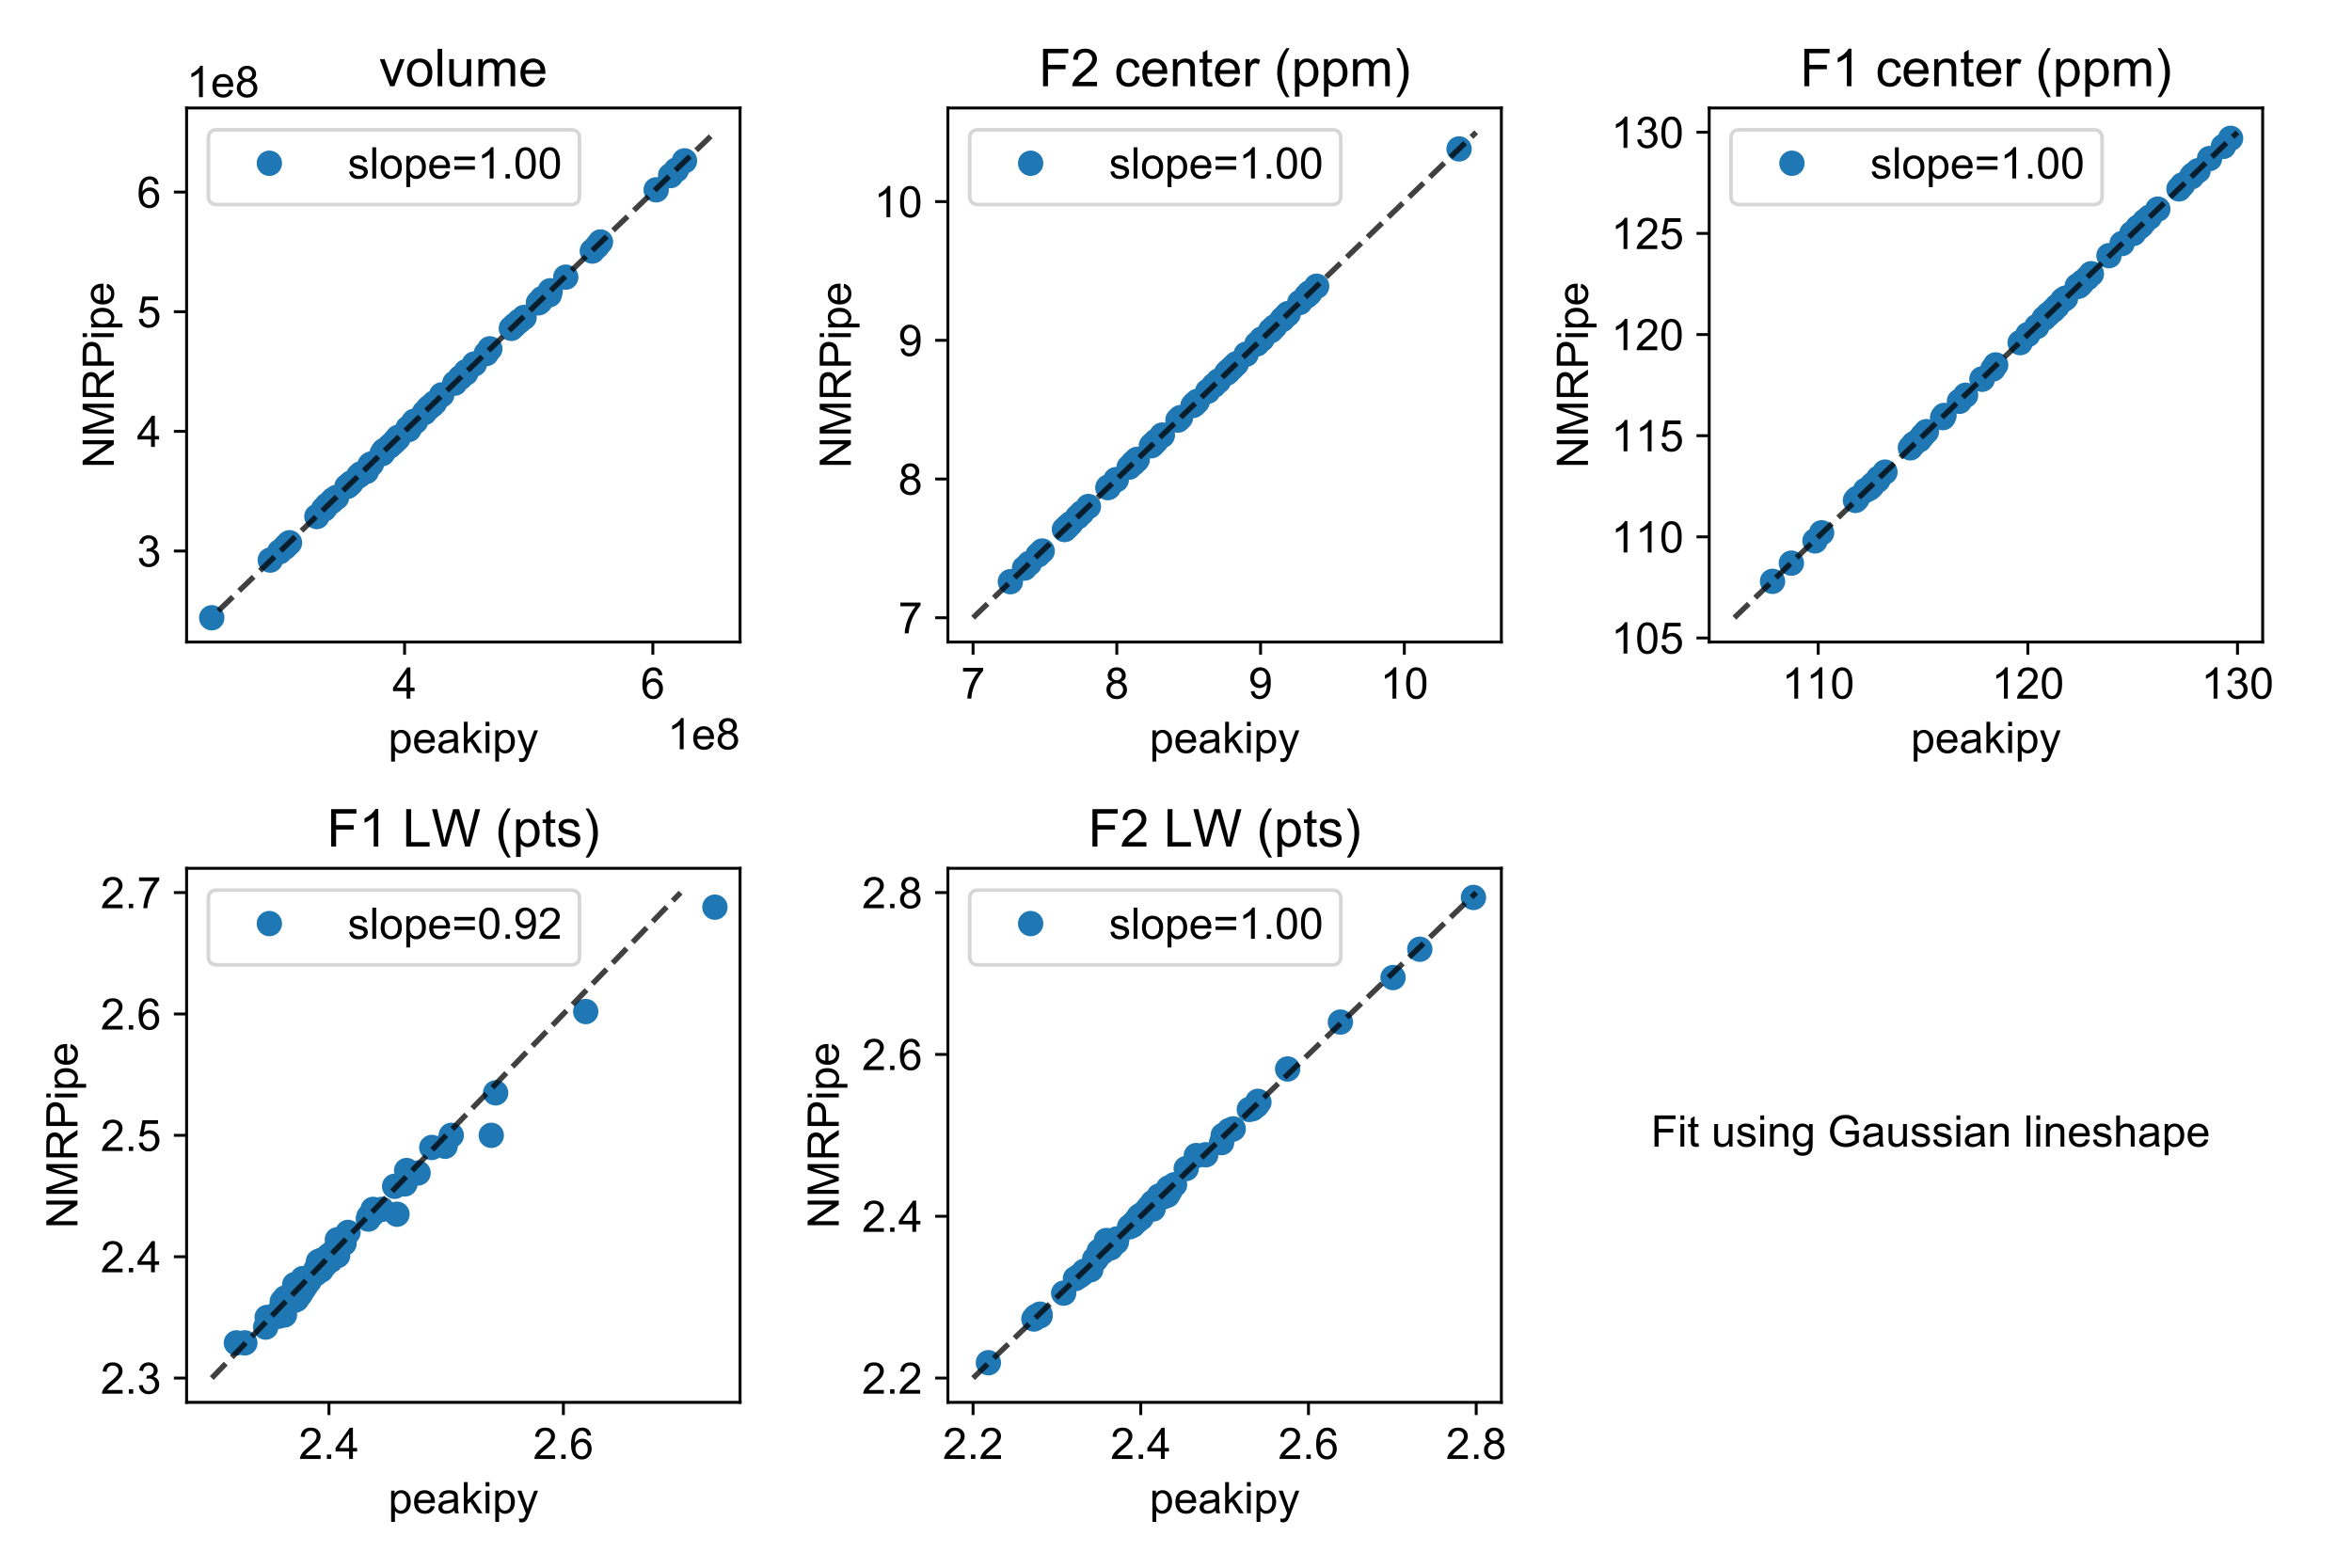 <?xml version="1.0" encoding="utf-8" standalone="no"?>
<!DOCTYPE svg PUBLIC "-//W3C//DTD SVG 1.1//EN"
  "http://www.w3.org/Graphics/SVG/1.1/DTD/svg11.dtd">
<!-- Created with matplotlib (https://matplotlib.org/) -->
<svg height="432pt" version="1.1" viewBox="0 0 648 432" width="648pt" xmlns="http://www.w3.org/2000/svg" xmlns:xlink="http://www.w3.org/1999/xlink">
 <defs>
  <style type="text/css">
*{stroke-linecap:butt;stroke-linejoin:round;}
  </style>
 </defs>
 <g id="figure_1">
  <g id="patch_1">
   <path d="M 0 432 
L 648 432 
L 648 0 
L 0 0 
z
" style="fill:#ffffff;"/>
  </g>
  <g id="axes_1">
   <g id="patch_2">
    <path d="M 51.41 176.92 
L 203.895 176.92 
L 203.895 29.76 
L 51.41 29.76 
z
" style="fill:#ffffff;"/>
   </g>
   <g id="matplotlib.axis_1">
    <g id="xtick_1">
     <g id="line2d_1">
      <defs>
       <path d="M 0 0 
L 0 3.5 
" id="m7a03e36a89" style="stroke:#000000;stroke-width:0.8;"/>
      </defs>
      <g>
       <use style="stroke:#000000;stroke-width:0.8;" x="111.466" xlink:href="#m7a03e36a89" y="176.92"/>
      </g>
     </g>
     <g id="text_1">
      <!-- 4 -->
      <defs>
       <path d="M 32.328 0 
L 32.328 17.141 
L 1.266 17.141 
L 1.266 25.203 
L 33.938 71.578 
L 41.109 71.578 
L 41.109 25.203 
L 50.781 25.203 
L 50.781 17.141 
L 41.109 17.141 
L 41.109 0 
z
M 32.328 25.203 
L 32.328 57.469 
L 9.906 25.203 
z
" id="ArialMT-52"/>
      </defs>
      <g transform="translate(108.129 192.509)scale(0.12 -0.12)">
       <use xlink:href="#ArialMT-52"/>
      </g>
     </g>
    </g>
    <g id="xtick_2">
     <g id="line2d_2">
      <g>
       <use style="stroke:#000000;stroke-width:0.8;" x="179.864" xlink:href="#m7a03e36a89" y="176.92"/>
      </g>
     </g>
     <g id="text_2">
      <!-- 6 -->
      <defs>
       <path d="M 49.75 54.047 
L 41.016 53.375 
Q 39.844 58.547 37.703 60.891 
Q 34.125 64.656 28.906 64.656 
Q 24.703 64.656 21.531 62.312 
Q 17.391 59.281 14.984 53.469 
Q 12.594 47.656 12.5 36.922 
Q 15.672 41.75 20.266 44.094 
Q 24.859 46.438 29.891 46.438 
Q 38.672 46.438 44.844 39.969 
Q 51.031 33.5 51.031 23.25 
Q 51.031 16.5 48.125 10.719 
Q 45.219 4.938 40.141 1.859 
Q 35.062 -1.219 28.609 -1.219 
Q 17.625 -1.219 10.688 6.859 
Q 3.766 14.938 3.766 33.5 
Q 3.766 54.25 11.422 63.672 
Q 18.109 71.875 29.438 71.875 
Q 37.891 71.875 43.281 67.141 
Q 48.688 62.406 49.75 54.047 
z
M 13.875 23.188 
Q 13.875 18.656 15.797 14.5 
Q 17.719 10.359 21.188 8.172 
Q 24.656 6 28.469 6 
Q 34.031 6 38.031 10.484 
Q 42.047 14.984 42.047 22.703 
Q 42.047 30.125 38.078 34.391 
Q 34.125 38.672 28.125 38.672 
Q 22.172 38.672 18.016 34.391 
Q 13.875 30.125 13.875 23.188 
z
" id="ArialMT-54"/>
      </defs>
      <g transform="translate(176.528 192.509)scale(0.12 -0.12)">
       <use xlink:href="#ArialMT-54"/>
      </g>
     </g>
    </g>
    <g id="text_3">
     <!-- peakipy -->
     <defs>
      <path d="M 6.594 -19.875 
L 6.594 51.859 
L 14.594 51.859 
L 14.594 45.125 
Q 17.438 49.078 21 51.047 
Q 24.562 53.031 29.641 53.031 
Q 36.281 53.031 41.359 49.609 
Q 46.438 46.188 49.016 39.953 
Q 51.609 33.734 51.609 26.312 
Q 51.609 18.359 48.75 11.984 
Q 45.906 5.609 40.453 2.219 
Q 35.016 -1.172 29 -1.172 
Q 24.609 -1.172 21.109 0.688 
Q 17.625 2.547 15.375 5.375 
L 15.375 -19.875 
z
M 14.547 25.641 
Q 14.547 15.625 18.594 10.844 
Q 22.656 6.062 28.422 6.062 
Q 34.281 6.062 38.453 11.016 
Q 42.625 15.969 42.625 26.375 
Q 42.625 36.281 38.547 41.203 
Q 34.469 46.141 28.812 46.141 
Q 23.188 46.141 18.859 40.891 
Q 14.547 35.641 14.547 25.641 
z
" id="ArialMT-112"/>
      <path d="M 42.094 16.703 
L 51.172 15.578 
Q 49.031 7.625 43.219 3.219 
Q 37.406 -1.172 28.375 -1.172 
Q 17 -1.172 10.328 5.828 
Q 3.656 12.844 3.656 25.484 
Q 3.656 38.578 10.391 45.797 
Q 17.141 53.031 27.875 53.031 
Q 38.281 53.031 44.875 45.953 
Q 51.469 38.875 51.469 26.031 
Q 51.469 25.25 51.422 23.688 
L 12.75 23.688 
Q 13.234 15.141 17.578 10.594 
Q 21.922 6.062 28.422 6.062 
Q 33.25 6.062 36.672 8.594 
Q 40.094 11.141 42.094 16.703 
z
M 13.234 30.906 
L 42.188 30.906 
Q 41.609 37.453 38.875 40.719 
Q 34.672 45.797 27.984 45.797 
Q 21.922 45.797 17.797 41.75 
Q 13.672 37.703 13.234 30.906 
z
" id="ArialMT-101"/>
      <path d="M 40.438 6.391 
Q 35.547 2.25 31.031 0.531 
Q 26.516 -1.172 21.344 -1.172 
Q 12.797 -1.172 8.203 3 
Q 3.609 7.172 3.609 13.672 
Q 3.609 17.484 5.344 20.625 
Q 7.078 23.781 9.891 25.688 
Q 12.703 27.594 16.219 28.562 
Q 18.797 29.25 24.031 29.891 
Q 34.672 31.156 39.703 32.906 
Q 39.75 34.719 39.75 35.203 
Q 39.75 40.578 37.25 42.781 
Q 33.891 45.75 27.25 45.75 
Q 21.047 45.75 18.094 43.578 
Q 15.141 41.406 13.719 35.891 
L 5.125 37.062 
Q 6.297 42.578 8.984 45.969 
Q 11.672 49.359 16.75 51.188 
Q 21.828 53.031 28.516 53.031 
Q 35.156 53.031 39.297 51.469 
Q 43.453 49.906 45.406 47.531 
Q 47.359 45.172 48.141 41.547 
Q 48.578 39.312 48.578 33.453 
L 48.578 21.734 
Q 48.578 9.469 49.141 6.219 
Q 49.703 2.984 51.375 0 
L 42.188 0 
Q 40.828 2.734 40.438 6.391 
z
M 39.703 26.031 
Q 34.906 24.078 25.344 22.703 
Q 19.922 21.922 17.672 20.938 
Q 15.438 19.969 14.203 18.094 
Q 12.984 16.219 12.984 13.922 
Q 12.984 10.406 15.641 8.062 
Q 18.312 5.719 23.438 5.719 
Q 28.516 5.719 32.469 7.938 
Q 36.422 10.156 38.281 14.016 
Q 39.703 17 39.703 22.797 
z
" id="ArialMT-97"/>
      <path d="M 6.641 0 
L 6.641 71.578 
L 15.438 71.578 
L 15.438 30.766 
L 36.234 51.859 
L 47.609 51.859 
L 27.781 32.625 
L 49.609 0 
L 38.766 0 
L 21.625 26.516 
L 15.438 20.562 
L 15.438 0 
z
" id="ArialMT-107"/>
      <path d="M 6.641 61.469 
L 6.641 71.578 
L 15.438 71.578 
L 15.438 61.469 
z
M 6.641 0 
L 6.641 51.859 
L 15.438 51.859 
L 15.438 0 
z
" id="ArialMT-105"/>
      <path d="M 6.203 -19.969 
L 5.219 -11.719 
Q 8.109 -12.5 10.25 -12.5 
Q 13.188 -12.5 14.938 -11.516 
Q 16.703 -10.547 17.828 -8.797 
Q 18.656 -7.469 20.516 -2.25 
Q 20.75 -1.516 21.297 -0.094 
L 1.609 51.859 
L 11.078 51.859 
L 21.875 21.828 
Q 23.969 16.109 25.641 9.812 
Q 27.156 15.875 29.25 21.625 
L 40.328 51.859 
L 49.125 51.859 
L 29.391 -0.875 
Q 26.219 -9.422 24.469 -12.641 
Q 22.125 -17 19.094 -19.016 
Q 16.062 -21.047 11.859 -21.047 
Q 9.328 -21.047 6.203 -19.969 
z
" id="ArialMT-121"/>
     </defs>
     <g transform="translate(106.973 207.484)scale(0.12 -0.12)">
      <use xlink:href="#ArialMT-112"/>
      <use x="55.615" xlink:href="#ArialMT-101"/>
      <use x="111.23" xlink:href="#ArialMT-97"/>
      <use x="166.846" xlink:href="#ArialMT-107"/>
      <use x="216.846" xlink:href="#ArialMT-105"/>
      <use x="239.062" xlink:href="#ArialMT-112"/>
      <use x="294.678" xlink:href="#ArialMT-121"/>
     </g>
    </g>
    <g id="text_4">
     <!-- 1e8 -->
     <defs>
      <path d="M 37.25 0 
L 28.469 0 
L 28.469 56 
Q 25.297 52.984 20.141 49.953 
Q 14.984 46.922 10.891 45.406 
L 10.891 53.906 
Q 18.266 57.375 23.781 62.297 
Q 29.297 67.234 31.594 71.875 
L 37.25 71.875 
z
" id="ArialMT-49"/>
      <path d="M 17.672 38.812 
Q 12.203 40.828 9.562 44.531 
Q 6.938 48.25 6.938 53.422 
Q 6.938 61.234 12.547 66.547 
Q 18.172 71.875 27.484 71.875 
Q 36.859 71.875 42.578 66.422 
Q 48.297 60.984 48.297 53.172 
Q 48.297 48.188 45.672 44.5 
Q 43.062 40.828 37.75 38.812 
Q 44.344 36.672 47.781 31.875 
Q 51.219 27.094 51.219 20.453 
Q 51.219 11.281 44.719 5.031 
Q 38.234 -1.219 27.641 -1.219 
Q 17.047 -1.219 10.547 5.047 
Q 4.047 11.328 4.047 20.703 
Q 4.047 27.688 7.594 32.391 
Q 11.141 37.109 17.672 38.812 
z
M 15.922 53.719 
Q 15.922 48.641 19.188 45.406 
Q 22.469 42.188 27.688 42.188 
Q 32.766 42.188 36.016 45.375 
Q 39.266 48.578 39.266 53.219 
Q 39.266 58.062 35.906 61.359 
Q 32.562 64.656 27.594 64.656 
Q 22.562 64.656 19.234 61.422 
Q 15.922 58.203 15.922 53.719 
z
M 13.094 20.656 
Q 13.094 16.891 14.875 13.375 
Q 16.656 9.859 20.172 7.922 
Q 23.688 6 27.734 6 
Q 34.031 6 38.125 10.047 
Q 42.234 14.109 42.234 20.359 
Q 42.234 26.703 38.016 30.859 
Q 33.797 35.016 27.438 35.016 
Q 21.234 35.016 17.156 30.906 
Q 13.094 26.812 13.094 20.656 
z
" id="ArialMT-56"/>
     </defs>
     <g transform="translate(183.876 206.484)scale(0.12 -0.12)">
      <use xlink:href="#ArialMT-49"/>
      <use x="55.615" xlink:href="#ArialMT-101"/>
      <use x="111.23" xlink:href="#ArialMT-56"/>
     </g>
    </g>
   </g>
   <g id="matplotlib.axis_2">
    <g id="ytick_1">
     <g id="line2d_3">
      <defs>
       <path d="M 0 0 
L -3.5 0 
" id="mdc0e1ffe60" style="stroke:#000000;stroke-width:0.8;"/>
      </defs>
      <g>
       <use style="stroke:#000000;stroke-width:0.8;" x="51.41" xlink:href="#mdc0e1ffe60" y="151.835"/>
      </g>
     </g>
     <g id="text_5">
      <!-- 3 -->
      <defs>
       <path d="M 4.203 18.891 
L 12.984 20.062 
Q 14.5 12.594 18.141 9.297 
Q 21.781 6 27 6 
Q 33.203 6 37.469 10.297 
Q 41.75 14.594 41.75 20.953 
Q 41.75 27 37.797 30.922 
Q 33.844 34.859 27.734 34.859 
Q 25.25 34.859 21.531 33.891 
L 22.516 41.609 
Q 23.391 41.5 23.922 41.5 
Q 29.547 41.5 34.031 44.422 
Q 38.531 47.359 38.531 53.469 
Q 38.531 58.297 35.25 61.469 
Q 31.984 64.656 26.812 64.656 
Q 21.688 64.656 18.266 61.422 
Q 14.844 58.203 13.875 51.766 
L 5.078 53.328 
Q 6.688 62.156 12.391 67.016 
Q 18.109 71.875 26.609 71.875 
Q 32.469 71.875 37.391 69.359 
Q 42.328 66.844 44.938 62.5 
Q 47.562 58.156 47.562 53.266 
Q 47.562 48.641 45.062 44.828 
Q 42.578 41.016 37.703 38.766 
Q 44.047 37.312 47.562 32.688 
Q 51.078 28.078 51.078 21.141 
Q 51.078 11.766 44.234 5.25 
Q 37.406 -1.266 26.953 -1.266 
Q 17.531 -1.266 11.297 4.344 
Q 5.078 9.969 4.203 18.891 
z
" id="ArialMT-51"/>
      </defs>
      <g transform="translate(37.737 156.13)scale(0.12 -0.12)">
       <use xlink:href="#ArialMT-51"/>
      </g>
     </g>
    </g>
    <g id="ytick_2">
     <g id="line2d_4">
      <g>
       <use style="stroke:#000000;stroke-width:0.8;" x="51.41" xlink:href="#mdc0e1ffe60" y="118.868"/>
      </g>
     </g>
     <g id="text_6">
      <!-- 4 -->
      <g transform="translate(37.737 123.162)scale(0.12 -0.12)">
       <use xlink:href="#ArialMT-52"/>
      </g>
     </g>
    </g>
    <g id="ytick_3">
     <g id="line2d_5">
      <g>
       <use style="stroke:#000000;stroke-width:0.8;" x="51.41" xlink:href="#mdc0e1ffe60" y="85.9"/>
      </g>
     </g>
     <g id="text_7">
      <!-- 5 -->
      <defs>
       <path d="M 4.156 18.75 
L 13.375 19.531 
Q 14.406 12.797 18.141 9.391 
Q 21.875 6 27.156 6 
Q 33.5 6 37.891 10.781 
Q 42.281 15.578 42.281 23.484 
Q 42.281 31 38.062 35.344 
Q 33.844 39.703 27 39.703 
Q 22.75 39.703 19.328 37.766 
Q 15.922 35.844 13.969 32.766 
L 5.719 33.844 
L 12.641 70.609 
L 48.25 70.609 
L 48.25 62.203 
L 19.672 62.203 
L 15.828 42.969 
Q 22.266 47.469 29.344 47.469 
Q 38.719 47.469 45.156 40.969 
Q 51.609 34.469 51.609 24.266 
Q 51.609 14.547 45.953 7.469 
Q 39.062 -1.219 27.156 -1.219 
Q 17.391 -1.219 11.203 4.25 
Q 5.031 9.719 4.156 18.75 
z
" id="ArialMT-53"/>
      </defs>
      <g transform="translate(37.737 90.195)scale(0.12 -0.12)">
       <use xlink:href="#ArialMT-53"/>
      </g>
     </g>
    </g>
    <g id="ytick_4">
     <g id="line2d_6">
      <g>
       <use style="stroke:#000000;stroke-width:0.8;" x="51.41" xlink:href="#mdc0e1ffe60" y="52.933"/>
      </g>
     </g>
     <g id="text_8">
      <!-- 6 -->
      <g transform="translate(37.737 57.227)scale(0.12 -0.12)">
       <use xlink:href="#ArialMT-54"/>
      </g>
     </g>
    </g>
    <g id="text_9">
     <!-- NMRPipe -->
     <defs>
      <path d="M 7.625 0 
L 7.625 71.578 
L 17.328 71.578 
L 54.938 15.375 
L 54.938 71.578 
L 64.016 71.578 
L 64.016 0 
L 54.297 0 
L 16.703 56.25 
L 16.703 0 
z
" id="ArialMT-78"/>
      <path d="M 7.422 0 
L 7.422 71.578 
L 21.688 71.578 
L 38.625 20.906 
Q 40.969 13.812 42.047 10.297 
Q 43.266 14.203 45.844 21.781 
L 62.984 71.578 
L 75.734 71.578 
L 75.734 0 
L 66.609 0 
L 66.609 59.906 
L 45.797 0 
L 37.25 0 
L 16.547 60.938 
L 16.547 0 
z
" id="ArialMT-77"/>
      <path d="M 7.859 0 
L 7.859 71.578 
L 39.594 71.578 
Q 49.172 71.578 54.141 69.641 
Q 59.125 67.719 62.109 62.828 
Q 65.094 57.953 65.094 52.047 
Q 65.094 44.438 60.156 39.203 
Q 55.219 33.984 44.922 32.562 
Q 48.688 30.766 50.641 29 
Q 54.781 25.203 58.5 19.484 
L 70.953 0 
L 59.031 0 
L 49.562 14.891 
Q 45.406 21.344 42.719 24.75 
Q 40.047 28.172 37.922 29.531 
Q 35.797 30.906 33.594 31.453 
Q 31.984 31.781 28.328 31.781 
L 17.328 31.781 
L 17.328 0 
z
M 17.328 39.984 
L 37.703 39.984 
Q 44.188 39.984 47.844 41.328 
Q 51.516 42.672 53.422 45.625 
Q 55.328 48.578 55.328 52.047 
Q 55.328 57.125 51.641 60.391 
Q 47.953 63.672 39.984 63.672 
L 17.328 63.672 
z
" id="ArialMT-82"/>
      <path d="M 7.719 0 
L 7.719 71.578 
L 34.719 71.578 
Q 41.844 71.578 45.609 70.906 
Q 50.875 70.016 54.438 67.547 
Q 58.016 65.094 60.188 60.641 
Q 62.359 56.203 62.359 50.875 
Q 62.359 41.75 56.547 35.422 
Q 50.734 29.109 35.547 29.109 
L 17.188 29.109 
L 17.188 0 
z
M 17.188 37.547 
L 35.688 37.547 
Q 44.875 37.547 48.734 40.969 
Q 52.594 44.391 52.594 50.594 
Q 52.594 55.078 50.312 58.266 
Q 48.047 61.469 44.344 62.5 
Q 41.938 63.141 35.5 63.141 
L 17.188 63.141 
z
" id="ArialMT-80"/>
     </defs>
     <g transform="translate(31.352 129.012)rotate(-90)scale(0.12 -0.12)">
      <use xlink:href="#ArialMT-78"/>
      <use x="72.217" xlink:href="#ArialMT-77"/>
      <use x="155.518" xlink:href="#ArialMT-82"/>
      <use x="227.734" xlink:href="#ArialMT-80"/>
      <use x="294.434" xlink:href="#ArialMT-105"/>
      <use x="316.65" xlink:href="#ArialMT-112"/>
      <use x="372.266" xlink:href="#ArialMT-101"/>
     </g>
    </g>
    <g id="text_10">
     <!-- 1e8 -->
     <g transform="translate(51.41 26.76)scale(0.12 -0.12)">
      <use xlink:href="#ArialMT-49"/>
      <use x="55.615" xlink:href="#ArialMT-101"/>
      <use x="111.23" xlink:href="#ArialMT-56"/>
     </g>
    </g>
   </g>
   <g id="line2d_7">
    <defs>
     <path d="M 0 3 
C 0.796 3 1.559 2.684 2.121 2.121 
C 2.684 1.559 3 0.796 3 0 
C 3 -0.796 2.684 -1.559 2.121 -2.121 
C 1.559 -2.684 0.796 -3 0 -3 
C -0.796 -3 -1.559 -2.684 -2.121 -2.121 
C -2.684 -1.559 -3 -0.796 -3 0 
C -3 0.796 -2.684 1.559 -2.121 2.121 
C -1.559 2.684 -0.796 3 0 3 
z
" id="m291ab83a3c" style="stroke:#1f77b4;"/>
    </defs>
    <g clip-path="url(#p0331475268)">
     <use style="fill:#1f77b4;stroke:#1f77b4;" x="74.464" xlink:href="#m291ab83a3c" y="154.341"/>
     <use style="fill:#1f77b4;stroke:#1f77b4;" x="128.426" xlink:href="#m291ab83a3c" y="102.417"/>
     <use style="fill:#1f77b4;stroke:#1f77b4;" x="101.924" xlink:href="#m291ab83a3c" y="128.132"/>
     <use style="fill:#1f77b4;stroke:#1f77b4;" x="116.942" xlink:href="#m291ab83a3c" y="113.692"/>
     <use style="fill:#1f77b4;stroke:#1f77b4;" x="96.041" xlink:href="#m291ab83a3c" y="133.769"/>
     <use style="fill:#1f77b4;stroke:#1f77b4;" x="58.341" xlink:href="#m291ab83a3c" y="170.231"/>
     <use style="fill:#1f77b4;stroke:#1f77b4;" x="114.099" xlink:href="#m291ab83a3c" y="116.098"/>
     <use style="fill:#1f77b4;stroke:#1f77b4;" x="90.134" xlink:href="#m291ab83a3c" y="139.209"/>
     <use style="fill:#1f77b4;stroke:#1f77b4;" x="87.301" xlink:href="#m291ab83a3c" y="142.34"/>
     <use style="fill:#1f77b4;stroke:#1f77b4;" x="100.937" xlink:href="#m291ab83a3c" y="129.912"/>
     <use style="fill:#1f77b4;stroke:#1f77b4;" x="119.028" xlink:href="#m291ab83a3c" y="111.681"/>
     <use style="fill:#1f77b4;stroke:#1f77b4;" x="77.061" xlink:href="#m291ab83a3c" y="152.033"/>
     <use style="fill:#1f77b4;stroke:#1f77b4;" x="109.215" xlink:href="#m291ab83a3c" y="121.175"/>
     <use style="fill:#1f77b4;stroke:#1f77b4;" x="105.791" xlink:href="#m291ab83a3c" y="124.175"/>
     <use style="fill:#1f77b4;stroke:#1f77b4;" x="151.342" xlink:href="#m291ab83a3c" y="81.219"/>
     <use style="fill:#1f77b4;stroke:#1f77b4;" x="92.714" xlink:href="#m291ab83a3c" y="137.066"/>
     <use style="fill:#1f77b4;stroke:#1f77b4;" x="79.207" xlink:href="#m291ab83a3c" y="150.055"/>
     <use style="fill:#1f77b4;stroke:#1f77b4;" x="112.41" xlink:href="#m291ab83a3c" y="117.978"/>
     <use style="fill:#1f77b4;stroke:#1f77b4;" x="102.34" xlink:href="#m291ab83a3c" y="127.835"/>
     <use style="fill:#1f77b4;stroke:#1f77b4;" x="95.598" xlink:href="#m291ab83a3c" y="134.066"/>
     <use style="fill:#1f77b4;stroke:#1f77b4;" x="149.341" xlink:href="#m291ab83a3c" y="82.307"/>
     <use style="fill:#1f77b4;stroke:#1f77b4;" x="126.814" xlink:href="#m291ab83a3c" y="104.065"/>
     <use style="fill:#1f77b4;stroke:#1f77b4;" x="180.785" xlink:href="#m291ab83a3c" y="52.306"/>
     <use style="fill:#1f77b4;stroke:#1f77b4;" x="91.748" xlink:href="#m291ab83a3c" y="137.725"/>
     <use style="fill:#1f77b4;stroke:#1f77b4;" x="113.617" xlink:href="#m291ab83a3c" y="116.857"/>
     <use style="fill:#1f77b4;stroke:#1f77b4;" x="89.33" xlink:href="#m291ab83a3c" y="140.264"/>
     <use style="fill:#1f77b4;stroke:#1f77b4;" x="143.055" xlink:href="#m291ab83a3c" y="88.538"/>
     <use style="fill:#1f77b4;stroke:#1f77b4;" x="119.726" xlink:href="#m291ab83a3c" y="110.988"/>
     <use style="fill:#1f77b4;stroke:#1f77b4;" x="78.46" xlink:href="#m291ab83a3c" y="150.846"/>
     <use style="fill:#1f77b4;stroke:#1f77b4;" x="125.299" xlink:href="#m291ab83a3c" y="105.582"/>
     <use style="fill:#1f77b4;stroke:#1f77b4;" x="121.697" xlink:href="#m291ab83a3c" y="108.813"/>
     <use style="fill:#1f77b4;stroke:#1f77b4;" x="114.515" xlink:href="#m291ab83a3c" y="116.098"/>
     <use style="fill:#1f77b4;stroke:#1f77b4;" x="107.381" xlink:href="#m291ab83a3c" y="122.923"/>
     <use style="fill:#1f77b4;stroke:#1f77b4;" x="112.629" xlink:href="#m291ab83a3c" y="118.34"/>
     <use style="fill:#1f77b4;stroke:#1f77b4;" x="165.44" xlink:href="#m291ab83a3c" y="66.68"/>
     <use style="fill:#1f77b4;stroke:#1f77b4;" x="91.372" xlink:href="#m291ab83a3c" y="138.187"/>
     <use style="fill:#1f77b4;stroke:#1f77b4;" x="184.754" xlink:href="#m291ab83a3c" y="48.383"/>
     <use style="fill:#1f77b4;stroke:#1f77b4;" x="140.879" xlink:href="#m291ab83a3c" y="90.483"/>
     <use style="fill:#1f77b4;stroke:#1f77b4;" x="163.188" xlink:href="#m291ab83a3c" y="69.186"/>
     <use style="fill:#1f77b4;stroke:#1f77b4;" x="108.504" xlink:href="#m291ab83a3c" y="121.901"/>
     <use style="fill:#1f77b4;stroke:#1f77b4;" x="155.87" xlink:href="#m291ab83a3c" y="76.373"/>
     <use style="fill:#1f77b4;stroke:#1f77b4;" x="186.342" xlink:href="#m291ab83a3c" y="46.834"/>
     <use style="fill:#1f77b4;stroke:#1f77b4;" x="105.568" xlink:href="#m291ab83a3c" y="124.637"/>
     <use style="fill:#1f77b4;stroke:#1f77b4;" x="109.639" xlink:href="#m291ab83a3c" y="120.747"/>
     <use style="fill:#1f77b4;stroke:#1f77b4;" x="96.722" xlink:href="#m291ab83a3c" y="133.11"/>
     <use style="fill:#1f77b4;stroke:#1f77b4;" x="105.252" xlink:href="#m291ab83a3c" y="125.033"/>
     <use style="fill:#1f77b4;stroke:#1f77b4;" x="144.381" xlink:href="#m291ab83a3c" y="87.483"/>
     <use style="fill:#1f77b4;stroke:#1f77b4;" x="130.69" xlink:href="#m291ab83a3c" y="100.307"/>
     <use style="fill:#1f77b4;stroke:#1f77b4;" x="118.062" xlink:href="#m291ab83a3c" y="112.439"/>
     <use style="fill:#1f77b4;stroke:#1f77b4;" x="109.699" xlink:href="#m291ab83a3c" y="120.516"/>
     <use style="fill:#1f77b4;stroke:#1f77b4;" x="188.589" xlink:href="#m291ab83a3c" y="44.328"/>
     <use style="fill:#1f77b4;stroke:#1f77b4;" x="148.781" xlink:href="#m291ab83a3c" y="83.098"/>
     <use style="fill:#1f77b4;stroke:#1f77b4;" x="134.948" xlink:href="#m291ab83a3c" y="96.12"/>
     <use style="fill:#1f77b4;stroke:#1f77b4;" x="98.777" xlink:href="#m291ab83a3c" y="131.165"/>
     <use style="fill:#1f77b4;stroke:#1f77b4;" x="151.589" xlink:href="#m291ab83a3c" y="80.131"/>
     <use style="fill:#1f77b4;stroke:#1f77b4;" x="148.327" xlink:href="#m291ab83a3c" y="83.461"/>
     <use style="fill:#1f77b4;stroke:#1f77b4;" x="99.42" xlink:href="#m291ab83a3c" y="130.571"/>
     <use style="fill:#1f77b4;stroke:#1f77b4;" x="164.484" xlink:href="#m291ab83a3c" y="67.867"/>
     <use style="fill:#1f77b4;stroke:#1f77b4;" x="128.318" xlink:href="#m291ab83a3c" y="102.813"/>
     <use style="fill:#1f77b4;stroke:#1f77b4;" x="133.96" xlink:href="#m291ab83a3c" y="97.439"/>
     <use style="fill:#1f77b4;stroke:#1f77b4;" x="89.153" xlink:href="#m291ab83a3c" y="140.296"/>
     <use style="fill:#1f77b4;stroke:#1f77b4;" x="141.823" xlink:href="#m291ab83a3c" y="89.593"/>
     <use style="fill:#1f77b4;stroke:#1f77b4;" x="79.764" xlink:href="#m291ab83a3c" y="149.56"/>
    </g>
   </g>
   <g id="line2d_8">
    <path clip-path="url(#p0331475268)" d="M 60.167 168.319 
L 196.964 36.449 
" style="fill:none;stroke:#000000;stroke-dasharray:5.55,2.4;stroke-dashoffset:0;stroke-opacity:0.75;stroke-width:1.5;"/>
   </g>
   <g id="patch_3">
    <path d="M 51.41 176.92 
L 51.41 29.76 
" style="fill:none;stroke:#000000;stroke-linecap:square;stroke-linejoin:miter;stroke-width:0.8;"/>
   </g>
   <g id="patch_4">
    <path d="M 203.895 176.92 
L 203.895 29.76 
" style="fill:none;stroke:#000000;stroke-linecap:square;stroke-linejoin:miter;stroke-width:0.8;"/>
   </g>
   <g id="patch_5">
    <path d="M 51.41 176.92 
L 203.895 176.92 
" style="fill:none;stroke:#000000;stroke-linecap:square;stroke-linejoin:miter;stroke-width:0.8;"/>
   </g>
   <g id="patch_6">
    <path d="M 51.41 29.76 
L 203.895 29.76 
" style="fill:none;stroke:#000000;stroke-linecap:square;stroke-linejoin:miter;stroke-width:0.8;"/>
   </g>
   <g id="text_11">
    <!-- volume -->
    <defs>
     <path d="M 21 0 
L 1.266 51.859 
L 10.547 51.859 
L 21.688 20.797 
Q 23.484 15.766 25 10.359 
Q 26.172 14.453 28.266 20.219 
L 39.797 51.859 
L 48.828 51.859 
L 29.203 0 
z
" id="ArialMT-118"/>
     <path d="M 3.328 25.922 
Q 3.328 40.328 11.328 47.266 
Q 18.016 53.031 27.641 53.031 
Q 38.328 53.031 45.109 46.016 
Q 51.906 39.016 51.906 26.656 
Q 51.906 16.656 48.906 10.906 
Q 45.906 5.172 40.156 2 
Q 34.422 -1.172 27.641 -1.172 
Q 16.75 -1.172 10.031 5.812 
Q 3.328 12.797 3.328 25.922 
z
M 12.359 25.922 
Q 12.359 15.969 16.703 11.016 
Q 21.047 6.062 27.641 6.062 
Q 34.188 6.062 38.531 11.031 
Q 42.875 16.016 42.875 26.219 
Q 42.875 35.844 38.5 40.797 
Q 34.125 45.75 27.641 45.75 
Q 21.047 45.75 16.703 40.812 
Q 12.359 35.891 12.359 25.922 
z
" id="ArialMT-111"/>
     <path d="M 6.391 0 
L 6.391 71.578 
L 15.188 71.578 
L 15.188 0 
z
" id="ArialMT-108"/>
     <path d="M 40.578 0 
L 40.578 7.625 
Q 34.516 -1.172 24.125 -1.172 
Q 19.531 -1.172 15.547 0.578 
Q 11.578 2.344 9.641 5 
Q 7.719 7.672 6.938 11.531 
Q 6.391 14.109 6.391 19.734 
L 6.391 51.859 
L 15.188 51.859 
L 15.188 23.094 
Q 15.188 16.219 15.719 13.812 
Q 16.547 10.359 19.234 8.375 
Q 21.922 6.391 25.875 6.391 
Q 29.828 6.391 33.297 8.422 
Q 36.766 10.453 38.203 13.938 
Q 39.656 17.438 39.656 24.078 
L 39.656 51.859 
L 48.438 51.859 
L 48.438 0 
z
" id="ArialMT-117"/>
     <path d="M 6.594 0 
L 6.594 51.859 
L 14.453 51.859 
L 14.453 44.578 
Q 16.891 48.391 20.938 50.703 
Q 25 53.031 30.172 53.031 
Q 35.938 53.031 39.625 50.641 
Q 43.312 48.25 44.828 43.953 
Q 50.984 53.031 60.844 53.031 
Q 68.562 53.031 72.703 48.75 
Q 76.859 44.484 76.859 35.594 
L 76.859 0 
L 68.109 0 
L 68.109 32.672 
Q 68.109 37.938 67.25 40.25 
Q 66.406 42.578 64.156 43.984 
Q 61.922 45.406 58.891 45.406 
Q 53.422 45.406 49.797 41.766 
Q 46.188 38.141 46.188 30.125 
L 46.188 0 
L 37.406 0 
L 37.406 33.688 
Q 37.406 39.547 35.25 42.469 
Q 33.109 45.406 28.219 45.406 
Q 24.516 45.406 21.359 43.453 
Q 18.219 41.5 16.797 37.734 
Q 15.375 33.984 15.375 26.906 
L 15.375 0 
z
" id="ArialMT-109"/>
    </defs>
    <g transform="translate(104.444 23.76)scale(0.144 -0.144)">
     <use xlink:href="#ArialMT-118"/>
     <use x="50" xlink:href="#ArialMT-111"/>
     <use x="105.615" xlink:href="#ArialMT-108"/>
     <use x="127.832" xlink:href="#ArialMT-117"/>
     <use x="183.447" xlink:href="#ArialMT-109"/>
     <use x="266.748" xlink:href="#ArialMT-101"/>
    </g>
   </g>
   <g id="legend_1">
    <g id="patch_7">
     <path d="M 59.81 56.37 
L 157.257 56.37 
Q 159.657 56.37 159.657 53.97 
L 159.657 38.16 
Q 159.657 35.76 157.257 35.76 
L 59.81 35.76 
Q 57.41 35.76 57.41 38.16 
L 57.41 53.97 
Q 57.41 56.37 59.81 56.37 
z
" style="fill:#ffffff;opacity:0.8;stroke:#cccccc;stroke-linejoin:miter;"/>
    </g>
    <g id="line2d_9"/>
    <g id="line2d_10">
     <g>
      <use style="fill:#1f77b4;stroke:#1f77b4;" x="74.21" xlink:href="#m291ab83a3c" y="44.985"/>
     </g>
    </g>
    <g id="text_12">
     <!-- slope=1.00 -->
     <defs>
      <path d="M 3.078 15.484 
L 11.766 16.844 
Q 12.5 11.625 15.844 8.844 
Q 19.188 6.062 25.203 6.062 
Q 31.25 6.062 34.172 8.516 
Q 37.109 10.984 37.109 14.312 
Q 37.109 17.281 34.516 19 
Q 32.719 20.172 25.531 21.969 
Q 15.875 24.422 12.141 26.203 
Q 8.406 27.984 6.469 31.125 
Q 4.547 34.281 4.547 38.094 
Q 4.547 41.547 6.125 44.5 
Q 7.719 47.469 10.453 49.422 
Q 12.5 50.922 16.031 51.969 
Q 19.578 53.031 23.641 53.031 
Q 29.734 53.031 34.344 51.266 
Q 38.969 49.516 41.156 46.5 
Q 43.359 43.5 44.188 38.484 
L 35.594 37.312 
Q 35.016 41.312 32.203 43.547 
Q 29.391 45.797 24.266 45.797 
Q 18.219 45.797 15.625 43.797 
Q 13.031 41.797 13.031 39.109 
Q 13.031 37.406 14.109 36.031 
Q 15.188 34.625 17.484 33.688 
Q 18.797 33.203 25.25 31.453 
Q 34.578 28.953 38.25 27.359 
Q 41.938 25.781 44.031 22.75 
Q 46.141 19.734 46.141 15.234 
Q 46.141 10.844 43.578 6.953 
Q 41.016 3.078 36.172 0.953 
Q 31.344 -1.172 25.25 -1.172 
Q 15.141 -1.172 9.844 3.031 
Q 4.547 7.234 3.078 15.484 
z
" id="ArialMT-115"/>
      <path d="M 52.828 42.094 
L 5.562 42.094 
L 5.562 50.297 
L 52.828 50.297 
z
M 52.828 20.359 
L 5.562 20.359 
L 5.562 28.562 
L 52.828 28.562 
z
" id="ArialMT-61"/>
      <path d="M 9.078 0 
L 9.078 10.016 
L 19.094 10.016 
L 19.094 0 
z
" id="ArialMT-46"/>
      <path d="M 4.156 35.297 
Q 4.156 48 6.766 55.734 
Q 9.375 63.484 14.516 67.672 
Q 19.672 71.875 27.484 71.875 
Q 33.25 71.875 37.594 69.547 
Q 41.938 67.234 44.766 62.859 
Q 47.609 58.5 49.219 52.219 
Q 50.828 45.953 50.828 35.297 
Q 50.828 22.703 48.234 14.969 
Q 45.656 7.234 40.5 3 
Q 35.359 -1.219 27.484 -1.219 
Q 17.141 -1.219 11.234 6.203 
Q 4.156 15.141 4.156 35.297 
z
M 13.188 35.297 
Q 13.188 17.672 17.312 11.828 
Q 21.438 6 27.484 6 
Q 33.547 6 37.672 11.859 
Q 41.797 17.719 41.797 35.297 
Q 41.797 52.984 37.672 58.781 
Q 33.547 64.594 27.391 64.594 
Q 21.344 64.594 17.719 59.469 
Q 13.188 52.938 13.188 35.297 
z
" id="ArialMT-48"/>
     </defs>
     <g transform="translate(95.81 49.185)scale(0.12 -0.12)">
      <use xlink:href="#ArialMT-115"/>
      <use x="50" xlink:href="#ArialMT-108"/>
      <use x="72.217" xlink:href="#ArialMT-111"/>
      <use x="127.832" xlink:href="#ArialMT-112"/>
      <use x="183.447" xlink:href="#ArialMT-101"/>
      <use x="239.062" xlink:href="#ArialMT-61"/>
      <use x="297.461" xlink:href="#ArialMT-49"/>
      <use x="353.076" xlink:href="#ArialMT-46"/>
      <use x="380.859" xlink:href="#ArialMT-48"/>
      <use x="436.475" xlink:href="#ArialMT-48"/>
     </g>
    </g>
   </g>
  </g>
  <g id="axes_2">
   <g id="patch_8">
    <path d="M 261.155 176.92 
L 413.64 176.92 
L 413.64 29.76 
L 261.155 29.76 
z
" style="fill:#ffffff;"/>
   </g>
   <g id="matplotlib.axis_3">
    <g id="xtick_3">
     <g id="line2d_11">
      <g>
       <use style="stroke:#000000;stroke-width:0.8;" x="268.086" xlink:href="#m7a03e36a89" y="176.92"/>
      </g>
     </g>
     <g id="text_13">
      <!-- 7 -->
      <defs>
       <path d="M 4.734 62.203 
L 4.734 70.656 
L 51.078 70.656 
L 51.078 63.812 
Q 44.234 56.547 37.516 44.484 
Q 30.812 32.422 27.156 19.672 
Q 24.516 10.688 23.781 0 
L 14.75 0 
Q 14.891 8.453 18.062 20.406 
Q 21.234 32.375 27.172 43.484 
Q 33.109 54.594 39.797 62.203 
z
" id="ArialMT-55"/>
      </defs>
      <g transform="translate(264.75 192.509)scale(0.12 -0.12)">
       <use xlink:href="#ArialMT-55"/>
      </g>
     </g>
    </g>
    <g id="xtick_4">
     <g id="line2d_12">
      <g>
       <use style="stroke:#000000;stroke-width:0.8;" x="307.693" xlink:href="#m7a03e36a89" y="176.92"/>
      </g>
     </g>
     <g id="text_14">
      <!-- 8 -->
      <g transform="translate(304.356 192.509)scale(0.12 -0.12)">
       <use xlink:href="#ArialMT-56"/>
      </g>
     </g>
    </g>
    <g id="xtick_5">
     <g id="line2d_13">
      <g>
       <use style="stroke:#000000;stroke-width:0.8;" x="347.299" xlink:href="#m7a03e36a89" y="176.92"/>
      </g>
     </g>
     <g id="text_15">
      <!-- 9 -->
      <defs>
       <path d="M 5.469 16.547 
L 13.922 17.328 
Q 14.984 11.375 18.016 8.688 
Q 21.047 6 25.781 6 
Q 29.828 6 32.875 7.859 
Q 35.938 9.719 37.891 12.812 
Q 39.844 15.922 41.156 21.188 
Q 42.484 26.469 42.484 31.938 
Q 42.484 32.516 42.438 33.688 
Q 39.797 29.5 35.234 26.875 
Q 30.672 24.266 25.344 24.266 
Q 16.453 24.266 10.297 30.703 
Q 4.156 37.156 4.156 47.703 
Q 4.156 58.594 10.578 65.234 
Q 17 71.875 26.656 71.875 
Q 33.641 71.875 39.422 68.109 
Q 45.219 64.359 48.219 57.391 
Q 51.219 50.438 51.219 37.25 
Q 51.219 23.531 48.234 15.406 
Q 45.266 7.281 39.375 3.031 
Q 33.5 -1.219 25.594 -1.219 
Q 17.188 -1.219 11.859 3.438 
Q 6.547 8.109 5.469 16.547 
z
M 41.453 48.141 
Q 41.453 55.719 37.422 60.156 
Q 33.406 64.594 27.734 64.594 
Q 21.875 64.594 17.531 59.812 
Q 13.188 55.031 13.188 47.406 
Q 13.188 40.578 17.312 36.297 
Q 21.438 32.031 27.484 32.031 
Q 33.594 32.031 37.516 36.297 
Q 41.453 40.578 41.453 48.141 
z
" id="ArialMT-57"/>
      </defs>
      <g transform="translate(343.963 192.509)scale(0.12 -0.12)">
       <use xlink:href="#ArialMT-57"/>
      </g>
     </g>
    </g>
    <g id="xtick_6">
     <g id="line2d_14">
      <g>
       <use style="stroke:#000000;stroke-width:0.8;" x="386.906" xlink:href="#m7a03e36a89" y="176.92"/>
      </g>
     </g>
     <g id="text_16">
      <!-- 10 -->
      <g transform="translate(380.232 192.509)scale(0.12 -0.12)">
       <use xlink:href="#ArialMT-49"/>
       <use x="55.615" xlink:href="#ArialMT-48"/>
      </g>
     </g>
    </g>
    <g id="text_17">
     <!-- peakipy -->
     <g transform="translate(316.718 207.484)scale(0.12 -0.12)">
      <use xlink:href="#ArialMT-112"/>
      <use x="55.615" xlink:href="#ArialMT-101"/>
      <use x="111.23" xlink:href="#ArialMT-97"/>
      <use x="166.846" xlink:href="#ArialMT-107"/>
      <use x="216.846" xlink:href="#ArialMT-105"/>
      <use x="239.062" xlink:href="#ArialMT-112"/>
      <use x="294.678" xlink:href="#ArialMT-121"/>
     </g>
    </g>
   </g>
   <g id="matplotlib.axis_4">
    <g id="ytick_5">
     <g id="line2d_15">
      <g>
       <use style="stroke:#000000;stroke-width:0.8;" x="261.155" xlink:href="#mdc0e1ffe60" y="170.231"/>
      </g>
     </g>
     <g id="text_18">
      <!-- 7 -->
      <g transform="translate(247.482 174.526)scale(0.12 -0.12)">
       <use xlink:href="#ArialMT-55"/>
      </g>
     </g>
    </g>
    <g id="ytick_6">
     <g id="line2d_16">
      <g>
       <use style="stroke:#000000;stroke-width:0.8;" x="261.155" xlink:href="#mdc0e1ffe60" y="132.008"/>
      </g>
     </g>
     <g id="text_19">
      <!-- 8 -->
      <g transform="translate(247.482 136.302)scale(0.12 -0.12)">
       <use xlink:href="#ArialMT-56"/>
      </g>
     </g>
    </g>
    <g id="ytick_7">
     <g id="line2d_17">
      <g>
       <use style="stroke:#000000;stroke-width:0.8;" x="261.155" xlink:href="#mdc0e1ffe60" y="93.784"/>
      </g>
     </g>
     <g id="text_20">
      <!-- 9 -->
      <g transform="translate(247.482 98.079)scale(0.12 -0.12)">
       <use xlink:href="#ArialMT-57"/>
      </g>
     </g>
    </g>
    <g id="ytick_8">
     <g id="line2d_18">
      <g>
       <use style="stroke:#000000;stroke-width:0.8;" x="261.155" xlink:href="#mdc0e1ffe60" y="55.561"/>
      </g>
     </g>
     <g id="text_21">
      <!-- 10 -->
      <g transform="translate(240.809 59.855)scale(0.12 -0.12)">
       <use xlink:href="#ArialMT-49"/>
       <use x="55.615" xlink:href="#ArialMT-48"/>
      </g>
     </g>
    </g>
    <g id="text_22">
     <!-- NMRPipe -->
     <g transform="translate(234.424 129.012)rotate(-90)scale(0.12 -0.12)">
      <use xlink:href="#ArialMT-78"/>
      <use x="72.217" xlink:href="#ArialMT-77"/>
      <use x="155.518" xlink:href="#ArialMT-82"/>
      <use x="227.734" xlink:href="#ArialMT-80"/>
      <use x="294.434" xlink:href="#ArialMT-105"/>
      <use x="316.65" xlink:href="#ArialMT-112"/>
      <use x="372.266" xlink:href="#ArialMT-101"/>
     </g>
    </g>
   </g>
   <g id="line2d_19">
    <g clip-path="url(#p689ef21dc7)">
     <use style="fill:#1f77b4;stroke:#1f77b4;" x="360.618" xlink:href="#m291ab83a3c" y="80.941"/>
     <use style="fill:#1f77b4;stroke:#1f77b4;" x="401.986" xlink:href="#m291ab83a3c" y="41.036"/>
     <use style="fill:#1f77b4;stroke:#1f77b4;" x="354.622" xlink:href="#m291ab83a3c" y="86.713"/>
     <use style="fill:#1f77b4;stroke:#1f77b4;" x="338.497" xlink:href="#m291ab83a3c" y="102.27"/>
     <use style="fill:#1f77b4;stroke:#1f77b4;" x="293.842" xlink:href="#m291ab83a3c" y="145.386"/>
     <use style="fill:#1f77b4;stroke:#1f77b4;" x="360.922" xlink:href="#m291ab83a3c" y="80.635"/>
     <use style="fill:#1f77b4;stroke:#1f77b4;" x="334.413" xlink:href="#m291ab83a3c" y="106.207"/>
     <use style="fill:#1f77b4;stroke:#1f77b4;" x="332.753" xlink:href="#m291ab83a3c" y="107.812"/>
     <use style="fill:#1f77b4;stroke:#1f77b4;" x="358.099" xlink:href="#m291ab83a3c" y="83.349"/>
     <use style="fill:#1f77b4;stroke:#1f77b4;" x="360.551" xlink:href="#m291ab83a3c" y="80.979"/>
     <use style="fill:#1f77b4;stroke:#1f77b4;" x="335.709" xlink:href="#m291ab83a3c" y="104.984"/>
     <use style="fill:#1f77b4;stroke:#1f77b4;" x="354.85" xlink:href="#m291ab83a3c" y="86.483"/>
     <use style="fill:#1f77b4;stroke:#1f77b4;" x="339.589" xlink:href="#m291ab83a3c" y="101.238"/>
     <use style="fill:#1f77b4;stroke:#1f77b4;" x="329.172" xlink:href="#m291ab83a3c" y="111.29"/>
     <use style="fill:#1f77b4;stroke:#1f77b4;" x="360.61" xlink:href="#m291ab83a3c" y="80.941"/>
     <use style="fill:#1f77b4;stroke:#1f77b4;" x="278.37" xlink:href="#m291ab83a3c" y="160.293"/>
     <use style="fill:#1f77b4;stroke:#1f77b4;" x="351.178" xlink:href="#m291ab83a3c" y="90.038"/>
     <use style="fill:#1f77b4;stroke:#1f77b4;" x="311.112" xlink:href="#m291ab83a3c" y="128.72"/>
     <use style="fill:#1f77b4;stroke:#1f77b4;" x="329.875" xlink:href="#m291ab83a3c" y="110.602"/>
     <use style="fill:#1f77b4;stroke:#1f77b4;" x="317.641" xlink:href="#m291ab83a3c" y="122.413"/>
     <use style="fill:#1f77b4;stroke:#1f77b4;" x="325.235" xlink:href="#m291ab83a3c" y="115.075"/>
     <use style="fill:#1f77b4;stroke:#1f77b4;" x="362.746" xlink:href="#m291ab83a3c" y="78.877"/>
     <use style="fill:#1f77b4;stroke:#1f77b4;" x="338.469" xlink:href="#m291ab83a3c" y="102.308"/>
     <use style="fill:#1f77b4;stroke:#1f77b4;" x="353.583" xlink:href="#m291ab83a3c" y="87.707"/>
     <use style="fill:#1f77b4;stroke:#1f77b4;" x="350.01" xlink:href="#m291ab83a3c" y="91.185"/>
     <use style="fill:#1f77b4;stroke:#1f77b4;" x="347.54" xlink:href="#m291ab83a3c" y="93.555"/>
     <use style="fill:#1f77b4;stroke:#1f77b4;" x="346.287" xlink:href="#m291ab83a3c" y="94.778"/>
     <use style="fill:#1f77b4;stroke:#1f77b4;" x="293.317" xlink:href="#m291ab83a3c" y="145.883"/>
     <use style="fill:#1f77b4;stroke:#1f77b4;" x="343.325" xlink:href="#m291ab83a3c" y="97.606"/>
     <use style="fill:#1f77b4;stroke:#1f77b4;" x="296.898" xlink:href="#m291ab83a3c" y="142.443"/>
     <use style="fill:#1f77b4;stroke:#1f77b4;" x="287.131" xlink:href="#m291ab83a3c" y="151.845"/>
     <use style="fill:#1f77b4;stroke:#1f77b4;" x="313.114" xlink:href="#m291ab83a3c" y="126.771"/>
     <use style="fill:#1f77b4;stroke:#1f77b4;" x="312.083" xlink:href="#m291ab83a3c" y="127.765"/>
     <use style="fill:#1f77b4;stroke:#1f77b4;" x="312.192" xlink:href="#m291ab83a3c" y="127.65"/>
     <use style="fill:#1f77b4;stroke:#1f77b4;" x="340.612" xlink:href="#m291ab83a3c" y="100.244"/>
     <use style="fill:#1f77b4;stroke:#1f77b4;" x="350.262" xlink:href="#m291ab83a3c" y="90.917"/>
     <use style="fill:#1f77b4;stroke:#1f77b4;" x="305.224" xlink:href="#m291ab83a3c" y="134.377"/>
     <use style="fill:#1f77b4;stroke:#1f77b4;" x="353.181" xlink:href="#m291ab83a3c" y="88.127"/>
     <use style="fill:#1f77b4;stroke:#1f77b4;" x="337.919" xlink:href="#m291ab83a3c" y="102.843"/>
     <use style="fill:#1f77b4;stroke:#1f77b4;" x="354.89" xlink:href="#m291ab83a3c" y="86.445"/>
     <use style="fill:#1f77b4;stroke:#1f77b4;" x="307.411" xlink:href="#m291ab83a3c" y="132.275"/>
     <use style="fill:#1f77b4;stroke:#1f77b4;" x="293.299" xlink:href="#m291ab83a3c" y="145.883"/>
     <use style="fill:#1f77b4;stroke:#1f77b4;" x="298.024" xlink:href="#m291ab83a3c" y="141.334"/>
     <use style="fill:#1f77b4;stroke:#1f77b4;" x="318.454" xlink:href="#m291ab83a3c" y="121.611"/>
     <use style="fill:#1f77b4;stroke:#1f77b4;" x="283.603" xlink:href="#m291ab83a3c" y="155.247"/>
     <use style="fill:#1f77b4;stroke:#1f77b4;" x="295" xlink:href="#m291ab83a3c" y="144.277"/>
     <use style="fill:#1f77b4;stroke:#1f77b4;" x="313.016" xlink:href="#m291ab83a3c" y="126.886"/>
     <use style="fill:#1f77b4;stroke:#1f77b4;" x="299.86" xlink:href="#m291ab83a3c" y="139.576"/>
     <use style="fill:#1f77b4;stroke:#1f77b4;" x="307.538" xlink:href="#m291ab83a3c" y="132.16"/>
     <use style="fill:#1f77b4;stroke:#1f77b4;" x="286.011" xlink:href="#m291ab83a3c" y="152.916"/>
     <use style="fill:#1f77b4;stroke:#1f77b4;" x="313.331" xlink:href="#m291ab83a3c" y="126.58"/>
     <use style="fill:#1f77b4;stroke:#1f77b4;" x="294.22" xlink:href="#m291ab83a3c" y="145.003"/>
     <use style="fill:#1f77b4;stroke:#1f77b4;" x="305.437" xlink:href="#m291ab83a3c" y="134.186"/>
     <use style="fill:#1f77b4;stroke:#1f77b4;" x="347.693" xlink:href="#m291ab83a3c" y="93.402"/>
     <use style="fill:#1f77b4;stroke:#1f77b4;" x="312.339" xlink:href="#m291ab83a3c" y="127.535"/>
     <use style="fill:#1f77b4;stroke:#1f77b4;" x="317.21" xlink:href="#m291ab83a3c" y="122.834"/>
     <use style="fill:#1f77b4;stroke:#1f77b4;" x="282.27" xlink:href="#m291ab83a3c" y="156.547"/>
     <use style="fill:#1f77b4;stroke:#1f77b4;" x="320.088" xlink:href="#m291ab83a3c" y="120.044"/>
     <use style="fill:#1f77b4;stroke:#1f77b4;" x="328.682" xlink:href="#m291ab83a3c" y="111.749"/>
     <use style="fill:#1f77b4;stroke:#1f77b4;" x="329.193" xlink:href="#m291ab83a3c" y="111.252"/>
     <use style="fill:#1f77b4;stroke:#1f77b4;" x="324.536" xlink:href="#m291ab83a3c" y="115.763"/>
     <use style="fill:#1f77b4;stroke:#1f77b4;" x="320.239" xlink:href="#m291ab83a3c" y="119.891"/>
     <use style="fill:#1f77b4;stroke:#1f77b4;" x="359.905" xlink:href="#m291ab83a3c" y="81.629"/>
    </g>
   </g>
   <g id="line2d_20">
    <path clip-path="url(#p689ef21dc7)" d="M 268.086 170.231 
L 406.709 36.449 
" style="fill:none;stroke:#000000;stroke-dasharray:5.55,2.4;stroke-dashoffset:0;stroke-opacity:0.75;stroke-width:1.5;"/>
   </g>
   <g id="patch_9">
    <path d="M 261.155 176.92 
L 261.155 29.76 
" style="fill:none;stroke:#000000;stroke-linecap:square;stroke-linejoin:miter;stroke-width:0.8;"/>
   </g>
   <g id="patch_10">
    <path d="M 413.64 176.92 
L 413.64 29.76 
" style="fill:none;stroke:#000000;stroke-linecap:square;stroke-linejoin:miter;stroke-width:0.8;"/>
   </g>
   <g id="patch_11">
    <path d="M 261.155 176.92 
L 413.64 176.92 
" style="fill:none;stroke:#000000;stroke-linecap:square;stroke-linejoin:miter;stroke-width:0.8;"/>
   </g>
   <g id="patch_12">
    <path d="M 261.155 29.76 
L 413.64 29.76 
" style="fill:none;stroke:#000000;stroke-linecap:square;stroke-linejoin:miter;stroke-width:0.8;"/>
   </g>
   <g id="text_23">
    <!-- F2 center (ppm) -->
    <defs>
     <path d="M 8.203 0 
L 8.203 71.578 
L 56.5 71.578 
L 56.5 63.141 
L 17.672 63.141 
L 17.672 40.969 
L 51.266 40.969 
L 51.266 32.516 
L 17.672 32.516 
L 17.672 0 
z
" id="ArialMT-70"/>
     <path d="M 50.344 8.453 
L 50.344 0 
L 3.031 0 
Q 2.938 3.172 4.047 6.109 
Q 5.859 10.938 9.828 15.625 
Q 13.812 20.312 21.344 26.469 
Q 33.016 36.031 37.109 41.625 
Q 41.219 47.219 41.219 52.203 
Q 41.219 57.422 37.469 61 
Q 33.734 64.594 27.734 64.594 
Q 21.391 64.594 17.578 60.781 
Q 13.766 56.984 13.719 50.25 
L 4.688 51.172 
Q 5.609 61.281 11.656 66.578 
Q 17.719 71.875 27.938 71.875 
Q 38.234 71.875 44.234 66.156 
Q 50.25 60.453 50.25 52 
Q 50.25 47.703 48.484 43.547 
Q 46.734 39.406 42.656 34.812 
Q 38.578 30.219 29.109 22.219 
Q 21.188 15.578 18.938 13.203 
Q 16.703 10.844 15.234 8.453 
z
" id="ArialMT-50"/>
     <path id="ArialMT-32"/>
     <path d="M 40.438 19 
L 49.078 17.875 
Q 47.656 8.938 41.812 3.875 
Q 35.984 -1.172 27.484 -1.172 
Q 16.844 -1.172 10.375 5.781 
Q 3.906 12.75 3.906 25.734 
Q 3.906 34.125 6.688 40.422 
Q 9.469 46.734 15.156 49.875 
Q 20.844 53.031 27.547 53.031 
Q 35.984 53.031 41.359 48.75 
Q 46.734 44.484 48.25 36.625 
L 39.703 35.297 
Q 38.484 40.531 35.375 43.156 
Q 32.281 45.797 27.875 45.797 
Q 21.234 45.797 17.078 41.031 
Q 12.938 36.281 12.938 25.984 
Q 12.938 15.531 16.938 10.797 
Q 20.953 6.062 27.391 6.062 
Q 32.562 6.062 36.031 9.234 
Q 39.5 12.406 40.438 19 
z
" id="ArialMT-99"/>
     <path d="M 6.594 0 
L 6.594 51.859 
L 14.5 51.859 
L 14.5 44.484 
Q 20.219 53.031 31 53.031 
Q 35.688 53.031 39.625 51.344 
Q 43.562 49.656 45.516 46.922 
Q 47.469 44.188 48.25 40.438 
Q 48.734 37.984 48.734 31.891 
L 48.734 0 
L 39.938 0 
L 39.938 31.547 
Q 39.938 36.922 38.906 39.578 
Q 37.891 42.234 35.281 43.812 
Q 32.672 45.406 29.156 45.406 
Q 23.531 45.406 19.453 41.844 
Q 15.375 38.281 15.375 28.328 
L 15.375 0 
z
" id="ArialMT-110"/>
     <path d="M 25.781 7.859 
L 27.047 0.094 
Q 23.344 -0.688 20.406 -0.688 
Q 15.625 -0.688 12.984 0.828 
Q 10.359 2.344 9.281 4.812 
Q 8.203 7.281 8.203 15.188 
L 8.203 45.016 
L 1.766 45.016 
L 1.766 51.859 
L 8.203 51.859 
L 8.203 64.703 
L 16.938 69.969 
L 16.938 51.859 
L 25.781 51.859 
L 25.781 45.016 
L 16.938 45.016 
L 16.938 14.703 
Q 16.938 10.938 17.406 9.859 
Q 17.875 8.797 18.922 8.156 
Q 19.969 7.516 21.922 7.516 
Q 23.391 7.516 25.781 7.859 
z
" id="ArialMT-116"/>
     <path d="M 6.5 0 
L 6.5 51.859 
L 14.406 51.859 
L 14.406 44 
Q 17.438 49.516 20 51.266 
Q 22.562 53.031 25.641 53.031 
Q 30.078 53.031 34.672 50.203 
L 31.641 42.047 
Q 28.422 43.953 25.203 43.953 
Q 22.312 43.953 20.016 42.219 
Q 17.719 40.484 16.75 37.406 
Q 15.281 32.719 15.281 27.156 
L 15.281 0 
z
" id="ArialMT-114"/>
     <path d="M 23.391 -21.047 
Q 16.109 -11.859 11.078 0.438 
Q 6.062 12.75 6.062 25.922 
Q 6.062 37.547 9.812 48.188 
Q 14.203 60.547 23.391 72.797 
L 29.688 72.797 
Q 23.781 62.641 21.875 58.297 
Q 18.891 51.562 17.188 44.234 
Q 15.094 35.109 15.094 25.875 
Q 15.094 2.391 29.688 -21.047 
z
" id="ArialMT-40"/>
     <path d="M 12.359 -21.047 
L 6.062 -21.047 
Q 20.656 2.391 20.656 25.875 
Q 20.656 35.062 18.562 44.094 
Q 16.891 51.422 13.922 58.156 
Q 12.016 62.547 6.062 72.797 
L 12.359 72.797 
Q 21.531 60.547 25.922 48.188 
Q 29.688 37.547 29.688 25.922 
Q 29.688 12.75 24.625 0.438 
Q 19.578 -11.859 12.359 -21.047 
z
" id="ArialMT-41"/>
    </defs>
    <g transform="translate(286.186 23.76)scale(0.144 -0.144)">
     <use xlink:href="#ArialMT-70"/>
     <use x="61.084" xlink:href="#ArialMT-50"/>
     <use x="116.699" xlink:href="#ArialMT-32"/>
     <use x="144.482" xlink:href="#ArialMT-99"/>
     <use x="194.482" xlink:href="#ArialMT-101"/>
     <use x="250.098" xlink:href="#ArialMT-110"/>
     <use x="305.713" xlink:href="#ArialMT-116"/>
     <use x="333.496" xlink:href="#ArialMT-101"/>
     <use x="389.111" xlink:href="#ArialMT-114"/>
     <use x="422.412" xlink:href="#ArialMT-32"/>
     <use x="450.195" xlink:href="#ArialMT-40"/>
     <use x="483.496" xlink:href="#ArialMT-112"/>
     <use x="539.111" xlink:href="#ArialMT-112"/>
     <use x="594.727" xlink:href="#ArialMT-109"/>
     <use x="678.027" xlink:href="#ArialMT-41"/>
    </g>
   </g>
   <g id="legend_2">
    <g id="patch_13">
     <path d="M 269.555 56.37 
L 367.002 56.37 
Q 369.402 56.37 369.402 53.97 
L 369.402 38.16 
Q 369.402 35.76 367.002 35.76 
L 269.555 35.76 
Q 267.155 35.76 267.155 38.16 
L 267.155 53.97 
Q 267.155 56.37 269.555 56.37 
z
" style="fill:#ffffff;opacity:0.8;stroke:#cccccc;stroke-linejoin:miter;"/>
    </g>
    <g id="line2d_21"/>
    <g id="line2d_22">
     <g>
      <use style="fill:#1f77b4;stroke:#1f77b4;" x="283.955" xlink:href="#m291ab83a3c" y="44.985"/>
     </g>
    </g>
    <g id="text_24">
     <!-- slope=1.00 -->
     <g transform="translate(305.555 49.185)scale(0.12 -0.12)">
      <use xlink:href="#ArialMT-115"/>
      <use x="50" xlink:href="#ArialMT-108"/>
      <use x="72.217" xlink:href="#ArialMT-111"/>
      <use x="127.832" xlink:href="#ArialMT-112"/>
      <use x="183.447" xlink:href="#ArialMT-101"/>
      <use x="239.062" xlink:href="#ArialMT-61"/>
      <use x="297.461" xlink:href="#ArialMT-49"/>
      <use x="353.076" xlink:href="#ArialMT-46"/>
      <use x="380.859" xlink:href="#ArialMT-48"/>
      <use x="436.475" xlink:href="#ArialMT-48"/>
     </g>
    </g>
   </g>
  </g>
  <g id="axes_3">
   <g id="patch_14">
    <path d="M 470.9 176.92 
L 623.385 176.92 
L 623.385 29.76 
L 470.9 29.76 
z
" style="fill:#ffffff;"/>
   </g>
   <g id="matplotlib.axis_5">
    <g id="xtick_7">
     <g id="line2d_23">
      <g>
       <use style="stroke:#000000;stroke-width:0.8;" x="500.935" xlink:href="#m7a03e36a89" y="176.92"/>
      </g>
     </g>
     <g id="text_25">
      <!-- 110 -->
      <g transform="translate(490.932 192.509)scale(0.12 -0.12)">
       <use xlink:href="#ArialMT-49"/>
       <use x="55.506" xlink:href="#ArialMT-49"/>
       <use x="111.121" xlink:href="#ArialMT-48"/>
      </g>
     </g>
    </g>
    <g id="xtick_8">
     <g id="line2d_24">
      <g>
       <use style="stroke:#000000;stroke-width:0.8;" x="558.694" xlink:href="#m7a03e36a89" y="176.92"/>
      </g>
     </g>
     <g id="text_26">
      <!-- 120 -->
      <g transform="translate(548.685 192.509)scale(0.12 -0.12)">
       <use xlink:href="#ArialMT-49"/>
       <use x="55.615" xlink:href="#ArialMT-50"/>
       <use x="111.23" xlink:href="#ArialMT-48"/>
      </g>
     </g>
    </g>
    <g id="xtick_9">
     <g id="line2d_25">
      <g>
       <use style="stroke:#000000;stroke-width:0.8;" x="616.454" xlink:href="#m7a03e36a89" y="176.92"/>
      </g>
     </g>
     <g id="text_27">
      <!-- 130 -->
      <g transform="translate(606.444 192.509)scale(0.12 -0.12)">
       <use xlink:href="#ArialMT-49"/>
       <use x="55.615" xlink:href="#ArialMT-51"/>
       <use x="111.23" xlink:href="#ArialMT-48"/>
      </g>
     </g>
    </g>
    <g id="text_28">
     <!-- peakipy -->
     <g transform="translate(526.463 207.484)scale(0.12 -0.12)">
      <use xlink:href="#ArialMT-112"/>
      <use x="55.615" xlink:href="#ArialMT-101"/>
      <use x="111.23" xlink:href="#ArialMT-97"/>
      <use x="166.846" xlink:href="#ArialMT-107"/>
      <use x="216.846" xlink:href="#ArialMT-105"/>
      <use x="239.062" xlink:href="#ArialMT-112"/>
      <use x="294.678" xlink:href="#ArialMT-121"/>
     </g>
    </g>
   </g>
   <g id="matplotlib.axis_6">
    <g id="ytick_9">
     <g id="line2d_26">
      <g>
       <use style="stroke:#000000;stroke-width:0.8;" x="470.9" xlink:href="#mdc0e1ffe60" y="175.805"/>
      </g>
     </g>
     <g id="text_29">
      <!-- 105 -->
      <g transform="translate(443.881 180.1)scale(0.12 -0.12)">
       <use xlink:href="#ArialMT-49"/>
       <use x="55.615" xlink:href="#ArialMT-48"/>
       <use x="111.23" xlink:href="#ArialMT-53"/>
      </g>
     </g>
    </g>
    <g id="ytick_10">
     <g id="line2d_27">
      <g>
       <use style="stroke:#000000;stroke-width:0.8;" x="470.9" xlink:href="#mdc0e1ffe60" y="147.934"/>
      </g>
     </g>
     <g id="text_30">
      <!-- 110 -->
      <g transform="translate(443.894 152.229)scale(0.12 -0.12)">
       <use xlink:href="#ArialMT-49"/>
       <use x="55.506" xlink:href="#ArialMT-49"/>
       <use x="111.121" xlink:href="#ArialMT-48"/>
      </g>
     </g>
    </g>
    <g id="ytick_11">
     <g id="line2d_28">
      <g>
       <use style="stroke:#000000;stroke-width:0.8;" x="470.9" xlink:href="#mdc0e1ffe60" y="120.063"/>
      </g>
     </g>
     <g id="text_31">
      <!-- 115 -->
      <g transform="translate(443.894 124.357)scale(0.12 -0.12)">
       <use xlink:href="#ArialMT-49"/>
       <use x="55.506" xlink:href="#ArialMT-49"/>
       <use x="111.121" xlink:href="#ArialMT-53"/>
      </g>
     </g>
    </g>
    <g id="ytick_12">
     <g id="line2d_29">
      <g>
       <use style="stroke:#000000;stroke-width:0.8;" x="470.9" xlink:href="#mdc0e1ffe60" y="92.192"/>
      </g>
     </g>
     <g id="text_32">
      <!-- 120 -->
      <g transform="translate(443.881 96.486)scale(0.12 -0.12)">
       <use xlink:href="#ArialMT-49"/>
       <use x="55.615" xlink:href="#ArialMT-50"/>
       <use x="111.23" xlink:href="#ArialMT-48"/>
      </g>
     </g>
    </g>
    <g id="ytick_13">
     <g id="line2d_30">
      <g>
       <use style="stroke:#000000;stroke-width:0.8;" x="470.9" xlink:href="#mdc0e1ffe60" y="64.32"/>
      </g>
     </g>
     <g id="text_33">
      <!-- 125 -->
      <g transform="translate(443.881 68.615)scale(0.12 -0.12)">
       <use xlink:href="#ArialMT-49"/>
       <use x="55.615" xlink:href="#ArialMT-50"/>
       <use x="111.23" xlink:href="#ArialMT-53"/>
      </g>
     </g>
    </g>
    <g id="ytick_14">
     <g id="line2d_31">
      <g>
       <use style="stroke:#000000;stroke-width:0.8;" x="470.9" xlink:href="#mdc0e1ffe60" y="36.449"/>
      </g>
     </g>
     <g id="text_34">
      <!-- 130 -->
      <g transform="translate(443.881 40.744)scale(0.12 -0.12)">
       <use xlink:href="#ArialMT-49"/>
       <use x="55.615" xlink:href="#ArialMT-51"/>
       <use x="111.23" xlink:href="#ArialMT-48"/>
      </g>
     </g>
    </g>
    <g id="text_35">
     <!-- NMRPipe -->
     <g transform="translate(437.496 129.012)rotate(-90)scale(0.12 -0.12)">
      <use xlink:href="#ArialMT-78"/>
      <use x="72.217" xlink:href="#ArialMT-77"/>
      <use x="155.518" xlink:href="#ArialMT-82"/>
      <use x="227.734" xlink:href="#ArialMT-80"/>
      <use x="294.434" xlink:href="#ArialMT-105"/>
      <use x="316.65" xlink:href="#ArialMT-112"/>
      <use x="372.266" xlink:href="#ArialMT-101"/>
     </g>
    </g>
   </g>
   <g id="line2d_32">
    <g clip-path="url(#pcd7a63b5e2)">
     <use style="fill:#1f77b4;stroke:#1f77b4;" x="614.547" xlink:href="#m291ab83a3c" y="38.121"/>
     <use style="fill:#1f77b4;stroke:#1f77b4;" x="612.566" xlink:href="#m291ab83a3c" y="40.351"/>
     <use style="fill:#1f77b4;stroke:#1f77b4;" x="608.746" xlink:href="#m291ab83a3c" y="43.696"/>
     <use style="fill:#1f77b4;stroke:#1f77b4;" x="605.59" xlink:href="#m291ab83a3c" y="47.04"/>
     <use style="fill:#1f77b4;stroke:#1f77b4;" x="604.196" xlink:href="#m291ab83a3c" y="48.155"/>
     <use style="fill:#1f77b4;stroke:#1f77b4;" x="603.777" xlink:href="#m291ab83a3c" y="48.712"/>
     <use style="fill:#1f77b4;stroke:#1f77b4;" x="601.305" xlink:href="#m291ab83a3c" y="50.942"/>
     <use style="fill:#1f77b4;stroke:#1f77b4;" x="600.328" xlink:href="#m291ab83a3c" y="52.057"/>
     <use style="fill:#1f77b4;stroke:#1f77b4;" x="594.502" xlink:href="#m291ab83a3c" y="57.631"/>
     <use style="fill:#1f77b4;stroke:#1f77b4;" x="592.213" xlink:href="#m291ab83a3c" y="59.861"/>
     <use style="fill:#1f77b4;stroke:#1f77b4;" x="590.88" xlink:href="#m291ab83a3c" y="60.976"/>
     <use style="fill:#1f77b4;stroke:#1f77b4;" x="589.996" xlink:href="#m291ab83a3c" y="62.091"/>
     <use style="fill:#1f77b4;stroke:#1f77b4;" x="589.021" xlink:href="#m291ab83a3c" y="62.648"/>
     <use style="fill:#1f77b4;stroke:#1f77b4;" x="589.319" xlink:href="#m291ab83a3c" y="62.648"/>
     <use style="fill:#1f77b4;stroke:#1f77b4;" x="587.341" xlink:href="#m291ab83a3c" y="64.32"/>
     <use style="fill:#1f77b4;stroke:#1f77b4;" x="587.816" xlink:href="#m291ab83a3c" y="64.32"/>
     <use style="fill:#1f77b4;stroke:#1f77b4;" x="584.652" xlink:href="#m291ab83a3c" y="67.107"/>
     <use style="fill:#1f77b4;stroke:#1f77b4;" x="581.044" xlink:href="#m291ab83a3c" y="70.452"/>
     <use style="fill:#1f77b4;stroke:#1f77b4;" x="576.174" xlink:href="#m291ab83a3c" y="75.469"/>
     <use style="fill:#1f77b4;stroke:#1f77b4;" x="576.137" xlink:href="#m291ab83a3c" y="75.469"/>
     <use style="fill:#1f77b4;stroke:#1f77b4;" x="575.094" xlink:href="#m291ab83a3c" y="76.584"/>
     <use style="fill:#1f77b4;stroke:#1f77b4;" x="573.75" xlink:href="#m291ab83a3c" y="77.698"/>
     <use style="fill:#1f77b4;stroke:#1f77b4;" x="573.338" xlink:href="#m291ab83a3c" y="78.256"/>
     <use style="fill:#1f77b4;stroke:#1f77b4;" x="572.538" xlink:href="#m291ab83a3c" y="78.813"/>
     <use style="fill:#1f77b4;stroke:#1f77b4;" x="572.515" xlink:href="#m291ab83a3c" y="78.813"/>
     <use style="fill:#1f77b4;stroke:#1f77b4;" x="572.765" xlink:href="#m291ab83a3c" y="78.813"/>
     <use style="fill:#1f77b4;stroke:#1f77b4;" x="572.301" xlink:href="#m291ab83a3c" y="78.813"/>
     <use style="fill:#1f77b4;stroke:#1f77b4;" x="569.086" xlink:href="#m291ab83a3c" y="82.158"/>
     <use style="fill:#1f77b4;stroke:#1f77b4;" x="568.301" xlink:href="#m291ab83a3c" y="82.715"/>
     <use style="fill:#1f77b4;stroke:#1f77b4;" x="566.756" xlink:href="#m291ab83a3c" y="84.388"/>
     <use style="fill:#1f77b4;stroke:#1f77b4;" x="565.677" xlink:href="#m291ab83a3c" y="85.502"/>
     <use style="fill:#1f77b4;stroke:#1f77b4;" x="564.347" xlink:href="#m291ab83a3c" y="86.617"/>
     <use style="fill:#1f77b4;stroke:#1f77b4;" x="563.184" xlink:href="#m291ab83a3c" y="87.732"/>
     <use style="fill:#1f77b4;stroke:#1f77b4;" x="561.172" xlink:href="#m291ab83a3c" y="89.962"/>
     <use style="fill:#1f77b4;stroke:#1f77b4;" x="558.704" xlink:href="#m291ab83a3c" y="92.192"/>
     <use style="fill:#1f77b4;stroke:#1f77b4;" x="556.572" xlink:href="#m291ab83a3c" y="94.421"/>
     <use style="fill:#1f77b4;stroke:#1f77b4;" x="549.832" xlink:href="#m291ab83a3c" y="100.553"/>
     <use style="fill:#1f77b4;stroke:#1f77b4;" x="549.078" xlink:href="#m291ab83a3c" y="101.668"/>
     <use style="fill:#1f77b4;stroke:#1f77b4;" x="546.137" xlink:href="#m291ab83a3c" y="104.455"/>
     <use style="fill:#1f77b4;stroke:#1f77b4;" x="546.061" xlink:href="#m291ab83a3c" y="104.455"/>
     <use style="fill:#1f77b4;stroke:#1f77b4;" x="541.538" xlink:href="#m291ab83a3c" y="108.914"/>
     <use style="fill:#1f77b4;stroke:#1f77b4;" x="539.84" xlink:href="#m291ab83a3c" y="110.587"/>
     <use style="fill:#1f77b4;stroke:#1f77b4;" x="535.595" xlink:href="#m291ab83a3c" y="114.488"/>
     <use style="fill:#1f77b4;stroke:#1f77b4;" x="535.237" xlink:href="#m291ab83a3c" y="115.046"/>
     <use style="fill:#1f77b4;stroke:#1f77b4;" x="535.293" xlink:href="#m291ab83a3c" y="115.046"/>
     <use style="fill:#1f77b4;stroke:#1f77b4;" x="530.734" xlink:href="#m291ab83a3c" y="118.948"/>
     <use style="fill:#1f77b4;stroke:#1f77b4;" x="529.703" xlink:href="#m291ab83a3c" y="120.063"/>
     <use style="fill:#1f77b4;stroke:#1f77b4;" x="528.834" xlink:href="#m291ab83a3c" y="121.178"/>
     <use style="fill:#1f77b4;stroke:#1f77b4;" x="527.265" xlink:href="#m291ab83a3c" y="122.292"/>
     <use style="fill:#1f77b4;stroke:#1f77b4;" x="526.335" xlink:href="#m291ab83a3c" y="123.407"/>
     <use style="fill:#1f77b4;stroke:#1f77b4;" x="519.328" xlink:href="#m291ab83a3c" y="130.096"/>
     <use style="fill:#1f77b4;stroke:#1f77b4;" x="517.579" xlink:href="#m291ab83a3c" y="131.769"/>
     <use style="fill:#1f77b4;stroke:#1f77b4;" x="517.345" xlink:href="#m291ab83a3c" y="132.326"/>
     <use style="fill:#1f77b4;stroke:#1f77b4;" x="516.034" xlink:href="#m291ab83a3c" y="133.441"/>
     <use style="fill:#1f77b4;stroke:#1f77b4;" x="515.629" xlink:href="#m291ab83a3c" y="133.998"/>
     <use style="fill:#1f77b4;stroke:#1f77b4;" x="515.053" xlink:href="#m291ab83a3c" y="134.556"/>
     <use style="fill:#1f77b4;stroke:#1f77b4;" x="513.975" xlink:href="#m291ab83a3c" y="135.113"/>
     <use style="fill:#1f77b4;stroke:#1f77b4;" x="511.696" xlink:href="#m291ab83a3c" y="137.343"/>
     <use style="fill:#1f77b4;stroke:#1f77b4;" x="511.193" xlink:href="#m291ab83a3c" y="137.9"/>
     <use style="fill:#1f77b4;stroke:#1f77b4;" x="501.874" xlink:href="#m291ab83a3c" y="146.819"/>
     <use style="fill:#1f77b4;stroke:#1f77b4;" x="500.051" xlink:href="#m291ab83a3c" y="149.049"/>
     <use style="fill:#1f77b4;stroke:#1f77b4;" x="493.539" xlink:href="#m291ab83a3c" y="155.18"/>
     <use style="fill:#1f77b4;stroke:#1f77b4;" x="488.348" xlink:href="#m291ab83a3c" y="160.197"/>
    </g>
   </g>
   <g id="line2d_33">
    <path clip-path="url(#pcd7a63b5e2)" d="M 477.831 170.231 
L 616.454 36.449 
" style="fill:none;stroke:#000000;stroke-dasharray:5.55,2.4;stroke-dashoffset:0;stroke-opacity:0.75;stroke-width:1.5;"/>
   </g>
   <g id="patch_15">
    <path d="M 470.9 176.92 
L 470.9 29.76 
" style="fill:none;stroke:#000000;stroke-linecap:square;stroke-linejoin:miter;stroke-width:0.8;"/>
   </g>
   <g id="patch_16">
    <path d="M 623.385 176.92 
L 623.385 29.76 
" style="fill:none;stroke:#000000;stroke-linecap:square;stroke-linejoin:miter;stroke-width:0.8;"/>
   </g>
   <g id="patch_17">
    <path d="M 470.9 176.92 
L 623.385 176.92 
" style="fill:none;stroke:#000000;stroke-linecap:square;stroke-linejoin:miter;stroke-width:0.8;"/>
   </g>
   <g id="patch_18">
    <path d="M 470.9 29.76 
L 623.385 29.76 
" style="fill:none;stroke:#000000;stroke-linecap:square;stroke-linejoin:miter;stroke-width:0.8;"/>
   </g>
   <g id="text_36">
    <!-- F1 center (ppm) -->
    <g transform="translate(495.931 23.76)scale(0.144 -0.144)">
     <use xlink:href="#ArialMT-70"/>
     <use x="61.084" xlink:href="#ArialMT-49"/>
     <use x="116.699" xlink:href="#ArialMT-32"/>
     <use x="144.482" xlink:href="#ArialMT-99"/>
     <use x="194.482" xlink:href="#ArialMT-101"/>
     <use x="250.098" xlink:href="#ArialMT-110"/>
     <use x="305.713" xlink:href="#ArialMT-116"/>
     <use x="333.496" xlink:href="#ArialMT-101"/>
     <use x="389.111" xlink:href="#ArialMT-114"/>
     <use x="422.412" xlink:href="#ArialMT-32"/>
     <use x="450.195" xlink:href="#ArialMT-40"/>
     <use x="483.496" xlink:href="#ArialMT-112"/>
     <use x="539.111" xlink:href="#ArialMT-112"/>
     <use x="594.727" xlink:href="#ArialMT-109"/>
     <use x="678.027" xlink:href="#ArialMT-41"/>
    </g>
   </g>
   <g id="legend_3">
    <g id="patch_19">
     <path d="M 479.3 56.37 
L 576.747 56.37 
Q 579.148 56.37 579.148 53.97 
L 579.148 38.16 
Q 579.148 35.76 576.747 35.76 
L 479.3 35.76 
Q 476.9 35.76 476.9 38.16 
L 476.9 53.97 
Q 476.9 56.37 479.3 56.37 
z
" style="fill:#ffffff;opacity:0.8;stroke:#cccccc;stroke-linejoin:miter;"/>
    </g>
    <g id="line2d_34"/>
    <g id="line2d_35">
     <g>
      <use style="fill:#1f77b4;stroke:#1f77b4;" x="493.7" xlink:href="#m291ab83a3c" y="44.985"/>
     </g>
    </g>
    <g id="text_37">
     <!-- slope=1.00 -->
     <g transform="translate(515.3 49.185)scale(0.12 -0.12)">
      <use xlink:href="#ArialMT-115"/>
      <use x="50" xlink:href="#ArialMT-108"/>
      <use x="72.217" xlink:href="#ArialMT-111"/>
      <use x="127.832" xlink:href="#ArialMT-112"/>
      <use x="183.447" xlink:href="#ArialMT-101"/>
      <use x="239.062" xlink:href="#ArialMT-61"/>
      <use x="297.461" xlink:href="#ArialMT-49"/>
      <use x="353.076" xlink:href="#ArialMT-46"/>
      <use x="380.859" xlink:href="#ArialMT-48"/>
      <use x="436.475" xlink:href="#ArialMT-48"/>
     </g>
    </g>
   </g>
  </g>
  <g id="axes_4">
   <g id="patch_20">
    <path d="M 51.41 386.44 
L 203.895 386.44 
L 203.895 239.28 
L 51.41 239.28 
z
" style="fill:#ffffff;"/>
   </g>
   <g id="matplotlib.axis_7">
    <g id="xtick_10">
     <g id="line2d_36">
      <g>
       <use style="stroke:#000000;stroke-width:0.8;" x="90.633" xlink:href="#m7a03e36a89" y="386.44"/>
      </g>
     </g>
     <g id="text_38">
      <!-- 2.4 -->
      <g transform="translate(82.293 402.029)scale(0.12 -0.12)">
       <use xlink:href="#ArialMT-50"/>
       <use x="55.615" xlink:href="#ArialMT-46"/>
       <use x="83.398" xlink:href="#ArialMT-52"/>
      </g>
     </g>
    </g>
    <g id="xtick_11">
     <g id="line2d_37">
      <g>
       <use style="stroke:#000000;stroke-width:0.8;" x="155.216" xlink:href="#m7a03e36a89" y="386.44"/>
      </g>
     </g>
     <g id="text_39">
      <!-- 2.6 -->
      <g transform="translate(146.876 402.029)scale(0.12 -0.12)">
       <use xlink:href="#ArialMT-50"/>
       <use x="55.615" xlink:href="#ArialMT-46"/>
       <use x="83.398" xlink:href="#ArialMT-54"/>
      </g>
     </g>
    </g>
    <g id="text_40">
     <!-- peakipy -->
     <g transform="translate(106.973 417.004)scale(0.12 -0.12)">
      <use xlink:href="#ArialMT-112"/>
      <use x="55.615" xlink:href="#ArialMT-101"/>
      <use x="111.23" xlink:href="#ArialMT-97"/>
      <use x="166.846" xlink:href="#ArialMT-107"/>
      <use x="216.846" xlink:href="#ArialMT-105"/>
      <use x="239.062" xlink:href="#ArialMT-112"/>
      <use x="294.678" xlink:href="#ArialMT-121"/>
     </g>
    </g>
   </g>
   <g id="matplotlib.axis_8">
    <g id="ytick_15">
     <g id="line2d_38">
      <g>
       <use style="stroke:#000000;stroke-width:0.8;" x="51.41" xlink:href="#mdc0e1ffe60" y="379.751"/>
      </g>
     </g>
     <g id="text_41">
      <!-- 2.3 -->
      <g transform="translate(27.73 384.046)scale(0.12 -0.12)">
       <use xlink:href="#ArialMT-50"/>
       <use x="55.615" xlink:href="#ArialMT-46"/>
       <use x="83.398" xlink:href="#ArialMT-51"/>
      </g>
     </g>
    </g>
    <g id="ytick_16">
     <g id="line2d_39">
      <g>
       <use style="stroke:#000000;stroke-width:0.8;" x="51.41" xlink:href="#mdc0e1ffe60" y="346.305"/>
      </g>
     </g>
     <g id="text_42">
      <!-- 2.4 -->
      <g transform="translate(27.73 350.6)scale(0.12 -0.12)">
       <use xlink:href="#ArialMT-50"/>
       <use x="55.615" xlink:href="#ArialMT-46"/>
       <use x="83.398" xlink:href="#ArialMT-52"/>
      </g>
     </g>
    </g>
    <g id="ytick_17">
     <g id="line2d_40">
      <g>
       <use style="stroke:#000000;stroke-width:0.8;" x="51.41" xlink:href="#mdc0e1ffe60" y="312.86"/>
      </g>
     </g>
     <g id="text_43">
      <!-- 2.5 -->
      <g transform="translate(27.73 317.155)scale(0.12 -0.12)">
       <use xlink:href="#ArialMT-50"/>
       <use x="55.615" xlink:href="#ArialMT-46"/>
       <use x="83.398" xlink:href="#ArialMT-53"/>
      </g>
     </g>
    </g>
    <g id="ytick_18">
     <g id="line2d_41">
      <g>
       <use style="stroke:#000000;stroke-width:0.8;" x="51.41" xlink:href="#mdc0e1ffe60" y="279.415"/>
      </g>
     </g>
     <g id="text_44">
      <!-- 2.6 -->
      <g transform="translate(27.73 283.709)scale(0.12 -0.12)">
       <use xlink:href="#ArialMT-50"/>
       <use x="55.615" xlink:href="#ArialMT-46"/>
       <use x="83.398" xlink:href="#ArialMT-54"/>
      </g>
     </g>
    </g>
    <g id="ytick_19">
     <g id="line2d_42">
      <g>
       <use style="stroke:#000000;stroke-width:0.8;" x="51.41" xlink:href="#mdc0e1ffe60" y="245.969"/>
      </g>
     </g>
     <g id="text_45">
      <!-- 2.7 -->
      <g transform="translate(27.73 250.264)scale(0.12 -0.12)">
       <use xlink:href="#ArialMT-50"/>
       <use x="55.615" xlink:href="#ArialMT-46"/>
       <use x="83.398" xlink:href="#ArialMT-55"/>
      </g>
     </g>
    </g>
    <g id="text_46">
     <!-- NMRPipe -->
     <g transform="translate(21.345 338.533)rotate(-90)scale(0.12 -0.12)">
      <use xlink:href="#ArialMT-78"/>
      <use x="72.217" xlink:href="#ArialMT-77"/>
      <use x="155.518" xlink:href="#ArialMT-82"/>
      <use x="227.734" xlink:href="#ArialMT-80"/>
      <use x="294.434" xlink:href="#ArialMT-105"/>
      <use x="316.65" xlink:href="#ArialMT-112"/>
      <use x="372.266" xlink:href="#ArialMT-101"/>
     </g>
    </g>
   </g>
   <g id="line2d_43">
    <g clip-path="url(#pcf1acab143)">
     <use style="fill:#1f77b4;stroke:#1f77b4;" x="65.126" xlink:href="#m291ab83a3c" y="370.052"/>
     <use style="fill:#1f77b4;stroke:#1f77b4;" x="73.601" xlink:href="#m291ab83a3c" y="363.028"/>
     <use style="fill:#1f77b4;stroke:#1f77b4;" x="80.611" xlink:href="#m291ab83a3c" y="356.674"/>
     <use style="fill:#1f77b4;stroke:#1f77b4;" x="76.715" xlink:href="#m291ab83a3c" y="361.69"/>
     <use style="fill:#1f77b4;stroke:#1f77b4;" x="84.064" xlink:href="#m291ab83a3c" y="352.326"/>
     <use style="fill:#1f77b4;stroke:#1f77b4;" x="122.629" xlink:href="#m291ab83a3c" y="315.87"/>
     <use style="fill:#1f77b4;stroke:#1f77b4;" x="83.447" xlink:href="#m291ab83a3c" y="352.326"/>
     <use style="fill:#1f77b4;stroke:#1f77b4;" x="77.761" xlink:href="#m291ab83a3c" y="358.68"/>
     <use style="fill:#1f77b4;stroke:#1f77b4;" x="91.099" xlink:href="#m291ab83a3c" y="347.309"/>
     <use style="fill:#1f77b4;stroke:#1f77b4;" x="196.964" xlink:href="#m291ab83a3c" y="249.983"/>
     <use style="fill:#1f77b4;stroke:#1f77b4;" x="91.847" xlink:href="#m291ab83a3c" y="345.302"/>
     <use style="fill:#1f77b4;stroke:#1f77b4;" x="79.365" xlink:href="#m291ab83a3c" y="359.015"/>
     <use style="fill:#1f77b4;stroke:#1f77b4;" x="81.156" xlink:href="#m291ab83a3c" y="358.346"/>
     <use style="fill:#1f77b4;stroke:#1f77b4;" x="81.195" xlink:href="#m291ab83a3c" y="353.998"/>
     <use style="fill:#1f77b4;stroke:#1f77b4;" x="161.372" xlink:href="#m291ab83a3c" y="278.746"/>
     <use style="fill:#1f77b4;stroke:#1f77b4;" x="88.498" xlink:href="#m291ab83a3c" y="349.984"/>
     <use style="fill:#1f77b4;stroke:#1f77b4;" x="74.617" xlink:href="#m291ab83a3c" y="363.363"/>
     <use style="fill:#1f77b4;stroke:#1f77b4;" x="94.794" xlink:href="#m291ab83a3c" y="342.626"/>
     <use style="fill:#1f77b4;stroke:#1f77b4;" x="87.018" xlink:href="#m291ab83a3c" y="350.319"/>
     <use style="fill:#1f77b4;stroke:#1f77b4;" x="90.579" xlink:href="#m291ab83a3c" y="345.971"/>
     <use style="fill:#1f77b4;stroke:#1f77b4;" x="67.454" xlink:href="#m291ab83a3c" y="370.052"/>
     <use style="fill:#1f77b4;stroke:#1f77b4;" x="91.867" xlink:href="#m291ab83a3c" y="344.968"/>
     <use style="fill:#1f77b4;stroke:#1f77b4;" x="89.492" xlink:href="#m291ab83a3c" y="348.647"/>
     <use style="fill:#1f77b4;stroke:#1f77b4;" x="87.739" xlink:href="#m291ab83a3c" y="347.643"/>
     <use style="fill:#1f77b4;stroke:#1f77b4;" x="80.376" xlink:href="#m291ab83a3c" y="357.008"/>
     <use style="fill:#1f77b4;stroke:#1f77b4;" x="102.606" xlink:href="#m291ab83a3c" y="334.6"/>
     <use style="fill:#1f77b4;stroke:#1f77b4;" x="88.212" xlink:href="#m291ab83a3c" y="349.984"/>
     <use style="fill:#1f77b4;stroke:#1f77b4;" x="101.65" xlink:href="#m291ab83a3c" y="335.268"/>
     <use style="fill:#1f77b4;stroke:#1f77b4;" x="82.73" xlink:href="#m291ab83a3c" y="356.674"/>
     <use style="fill:#1f77b4;stroke:#1f77b4;" x="84.213" xlink:href="#m291ab83a3c" y="354.332"/>
     <use style="fill:#1f77b4;stroke:#1f77b4;" x="92.947" xlink:href="#m291ab83a3c" y="341.623"/>
     <use style="fill:#1f77b4;stroke:#1f77b4;" x="124.325" xlink:href="#m291ab83a3c" y="312.86"/>
     <use style="fill:#1f77b4;stroke:#1f77b4;" x="109.376" xlink:href="#m291ab83a3c" y="334.6"/>
     <use style="fill:#1f77b4;stroke:#1f77b4;" x="135.347" xlink:href="#m291ab83a3c" y="312.86"/>
     <use style="fill:#1f77b4;stroke:#1f77b4;" x="78.565" xlink:href="#m291ab83a3c" y="357.677"/>
     <use style="fill:#1f77b4;stroke:#1f77b4;" x="112.035" xlink:href="#m291ab83a3c" y="322.559"/>
     <use style="fill:#1f77b4;stroke:#1f77b4;" x="77.837" xlink:href="#m291ab83a3c" y="360.353"/>
     <use style="fill:#1f77b4;stroke:#1f77b4;" x="102.788" xlink:href="#m291ab83a3c" y="333.262"/>
     <use style="fill:#1f77b4;stroke:#1f77b4;" x="91.791" xlink:href="#m291ab83a3c" y="345.971"/>
     <use style="fill:#1f77b4;stroke:#1f77b4;" x="105.2" xlink:href="#m291ab83a3c" y="333.262"/>
     <use style="fill:#1f77b4;stroke:#1f77b4;" x="81.762" xlink:href="#m291ab83a3c" y="358.011"/>
     <use style="fill:#1f77b4;stroke:#1f77b4;" x="79.016" xlink:href="#m291ab83a3c" y="359.015"/>
     <use style="fill:#1f77b4;stroke:#1f77b4;" x="82.943" xlink:href="#m291ab83a3c" y="355.67"/>
     <use style="fill:#1f77b4;stroke:#1f77b4;" x="91.093" xlink:href="#m291ab83a3c" y="346.64"/>
     <use style="fill:#1f77b4;stroke:#1f77b4;" x="85.187" xlink:href="#m291ab83a3c" y="352.995"/>
     <use style="fill:#1f77b4;stroke:#1f77b4;" x="78.341" xlink:href="#m291ab83a3c" y="359.349"/>
     <use style="fill:#1f77b4;stroke:#1f77b4;" x="111.571" xlink:href="#m291ab83a3c" y="326.238"/>
     <use style="fill:#1f77b4;stroke:#1f77b4;" x="91.14" xlink:href="#m291ab83a3c" y="346.974"/>
     <use style="fill:#1f77b4;stroke:#1f77b4;" x="108.726" xlink:href="#m291ab83a3c" y="326.907"/>
     <use style="fill:#1f77b4;stroke:#1f77b4;" x="87.11" xlink:href="#m291ab83a3c" y="349.65"/>
     <use style="fill:#1f77b4;stroke:#1f77b4;" x="95.877" xlink:href="#m291ab83a3c" y="339.616"/>
     <use style="fill:#1f77b4;stroke:#1f77b4;" x="83.533" xlink:href="#m291ab83a3c" y="355.336"/>
     <use style="fill:#1f77b4;stroke:#1f77b4;" x="88.507" xlink:href="#m291ab83a3c" y="347.309"/>
     <use style="fill:#1f77b4;stroke:#1f77b4;" x="118.965" xlink:href="#m291ab83a3c" y="316.205"/>
     <use style="fill:#1f77b4;stroke:#1f77b4;" x="136.555" xlink:href="#m291ab83a3c" y="301.154"/>
     <use style="fill:#1f77b4;stroke:#1f77b4;" x="73.201" xlink:href="#m291ab83a3c" y="365.704"/>
     <use style="fill:#1f77b4;stroke:#1f77b4;" x="115.189" xlink:href="#m291ab83a3c" y="323.228"/>
     <use style="fill:#1f77b4;stroke:#1f77b4;" x="87.042" xlink:href="#m291ab83a3c" y="350.988"/>
     <use style="fill:#1f77b4;stroke:#1f77b4;" x="76.775" xlink:href="#m291ab83a3c" y="362.694"/>
     <use style="fill:#1f77b4;stroke:#1f77b4;" x="78.363" xlink:href="#m291ab83a3c" y="362.359"/>
     <use style="fill:#1f77b4;stroke:#1f77b4;" x="101.491" xlink:href="#m291ab83a3c" y="335.937"/>
     <use style="fill:#1f77b4;stroke:#1f77b4;" x="79.087" xlink:href="#m291ab83a3c" y="358.68"/>
     <use style="fill:#1f77b4;stroke:#1f77b4;" x="93.032" xlink:href="#m291ab83a3c" y="345.971"/>
    </g>
   </g>
   <g id="line2d_44">
    <path clip-path="url(#pcf1acab143)" d="M 58.341 379.751 
L 187.508 245.969 
" style="fill:none;stroke:#000000;stroke-dasharray:5.55,2.4;stroke-dashoffset:0;stroke-opacity:0.75;stroke-width:1.5;"/>
   </g>
   <g id="patch_21">
    <path d="M 51.41 386.44 
L 51.41 239.28 
" style="fill:none;stroke:#000000;stroke-linecap:square;stroke-linejoin:miter;stroke-width:0.8;"/>
   </g>
   <g id="patch_22">
    <path d="M 203.895 386.44 
L 203.895 239.28 
" style="fill:none;stroke:#000000;stroke-linecap:square;stroke-linejoin:miter;stroke-width:0.8;"/>
   </g>
   <g id="patch_23">
    <path d="M 51.41 386.44 
L 203.895 386.44 
" style="fill:none;stroke:#000000;stroke-linecap:square;stroke-linejoin:miter;stroke-width:0.8;"/>
   </g>
   <g id="patch_24">
    <path d="M 51.41 239.28 
L 203.895 239.28 
" style="fill:none;stroke:#000000;stroke-linecap:square;stroke-linejoin:miter;stroke-width:0.8;"/>
   </g>
   <g id="text_47">
    <!-- F1 LW (pts) -->
    <defs>
     <path d="M 7.328 0 
L 7.328 71.578 
L 16.797 71.578 
L 16.797 8.453 
L 52.047 8.453 
L 52.047 0 
z
" id="ArialMT-76"/>
     <path d="M 20.219 0 
L 1.219 71.578 
L 10.938 71.578 
L 21.828 24.656 
Q 23.578 17.281 24.859 10.016 
Q 27.594 21.484 28.078 23.25 
L 41.703 71.578 
L 53.125 71.578 
L 63.375 35.359 
Q 67.234 21.875 68.953 10.016 
Q 70.312 16.797 72.516 25.594 
L 83.734 71.578 
L 93.266 71.578 
L 73.641 0 
L 64.5 0 
L 49.422 54.547 
Q 47.516 61.375 47.172 62.938 
Q 46.047 58.016 45.062 54.547 
L 29.891 0 
z
" id="ArialMT-87"/>
    </defs>
    <g transform="translate(90.059 233.28)scale(0.144 -0.144)">
     <use xlink:href="#ArialMT-70"/>
     <use x="61.084" xlink:href="#ArialMT-49"/>
     <use x="116.699" xlink:href="#ArialMT-32"/>
     <use x="144.482" xlink:href="#ArialMT-76"/>
     <use x="199.988" xlink:href="#ArialMT-87"/>
     <use x="294.373" xlink:href="#ArialMT-32"/>
     <use x="322.156" xlink:href="#ArialMT-40"/>
     <use x="355.457" xlink:href="#ArialMT-112"/>
     <use x="411.072" xlink:href="#ArialMT-116"/>
     <use x="438.855" xlink:href="#ArialMT-115"/>
     <use x="488.855" xlink:href="#ArialMT-41"/>
    </g>
   </g>
   <g id="legend_4">
    <g id="patch_25">
     <path d="M 59.81 265.89 
L 157.257 265.89 
Q 159.657 265.89 159.657 263.49 
L 159.657 247.68 
Q 159.657 245.28 157.257 245.28 
L 59.81 245.28 
Q 57.41 245.28 57.41 247.68 
L 57.41 263.49 
Q 57.41 265.89 59.81 265.89 
z
" style="fill:#ffffff;opacity:0.8;stroke:#cccccc;stroke-linejoin:miter;"/>
    </g>
    <g id="line2d_45"/>
    <g id="line2d_46">
     <g>
      <use style="fill:#1f77b4;stroke:#1f77b4;" x="74.21" xlink:href="#m291ab83a3c" y="254.505"/>
     </g>
    </g>
    <g id="text_48">
     <!-- slope=0.92 -->
     <g transform="translate(95.81 258.705)scale(0.12 -0.12)">
      <use xlink:href="#ArialMT-115"/>
      <use x="50" xlink:href="#ArialMT-108"/>
      <use x="72.217" xlink:href="#ArialMT-111"/>
      <use x="127.832" xlink:href="#ArialMT-112"/>
      <use x="183.447" xlink:href="#ArialMT-101"/>
      <use x="239.062" xlink:href="#ArialMT-61"/>
      <use x="297.461" xlink:href="#ArialMT-48"/>
      <use x="353.076" xlink:href="#ArialMT-46"/>
      <use x="380.859" xlink:href="#ArialMT-57"/>
      <use x="436.475" xlink:href="#ArialMT-50"/>
     </g>
    </g>
   </g>
  </g>
  <g id="axes_5">
   <g id="patch_26">
    <path d="M 261.155 386.44 
L 413.64 386.44 
L 413.64 239.28 
L 261.155 239.28 
z
" style="fill:#ffffff;"/>
   </g>
   <g id="matplotlib.axis_9">
    <g id="xtick_12">
     <g id="line2d_47">
      <g>
       <use style="stroke:#000000;stroke-width:0.8;" x="268.086" xlink:href="#m7a03e36a89" y="386.44"/>
      </g>
     </g>
     <g id="text_49">
      <!-- 2.2 -->
      <g transform="translate(259.746 402.029)scale(0.12 -0.12)">
       <use xlink:href="#ArialMT-50"/>
       <use x="55.615" xlink:href="#ArialMT-46"/>
       <use x="83.398" xlink:href="#ArialMT-50"/>
      </g>
     </g>
    </g>
    <g id="xtick_13">
     <g id="line2d_48">
      <g>
       <use style="stroke:#000000;stroke-width:0.8;" x="314.294" xlink:href="#m7a03e36a89" y="386.44"/>
      </g>
     </g>
     <g id="text_50">
      <!-- 2.4 -->
      <g transform="translate(305.954 402.029)scale(0.12 -0.12)">
       <use xlink:href="#ArialMT-50"/>
       <use x="55.615" xlink:href="#ArialMT-46"/>
       <use x="83.398" xlink:href="#ArialMT-52"/>
      </g>
     </g>
    </g>
    <g id="xtick_14">
     <g id="line2d_49">
      <g>
       <use style="stroke:#000000;stroke-width:0.8;" x="360.501" xlink:href="#m7a03e36a89" y="386.44"/>
      </g>
     </g>
     <g id="text_51">
      <!-- 2.6 -->
      <g transform="translate(352.161 402.029)scale(0.12 -0.12)">
       <use xlink:href="#ArialMT-50"/>
       <use x="55.615" xlink:href="#ArialMT-46"/>
       <use x="83.398" xlink:href="#ArialMT-54"/>
      </g>
     </g>
    </g>
    <g id="xtick_15">
     <g id="line2d_50">
      <g>
       <use style="stroke:#000000;stroke-width:0.8;" x="406.709" xlink:href="#m7a03e36a89" y="386.44"/>
      </g>
     </g>
     <g id="text_52">
      <!-- 2.8 -->
      <g transform="translate(398.369 402.029)scale(0.12 -0.12)">
       <use xlink:href="#ArialMT-50"/>
       <use x="55.615" xlink:href="#ArialMT-46"/>
       <use x="83.398" xlink:href="#ArialMT-56"/>
      </g>
     </g>
    </g>
    <g id="text_53">
     <!-- peakipy -->
     <g transform="translate(316.718 417.004)scale(0.12 -0.12)">
      <use xlink:href="#ArialMT-112"/>
      <use x="55.615" xlink:href="#ArialMT-101"/>
      <use x="111.23" xlink:href="#ArialMT-97"/>
      <use x="166.846" xlink:href="#ArialMT-107"/>
      <use x="216.846" xlink:href="#ArialMT-105"/>
      <use x="239.062" xlink:href="#ArialMT-112"/>
      <use x="294.678" xlink:href="#ArialMT-121"/>
     </g>
    </g>
   </g>
   <g id="matplotlib.axis_10">
    <g id="ytick_20">
     <g id="line2d_51">
      <g>
       <use style="stroke:#000000;stroke-width:0.8;" x="261.155" xlink:href="#mdc0e1ffe60" y="379.751"/>
      </g>
     </g>
     <g id="text_54">
      <!-- 2.2 -->
      <g transform="translate(237.475 384.046)scale(0.12 -0.12)">
       <use xlink:href="#ArialMT-50"/>
       <use x="55.615" xlink:href="#ArialMT-46"/>
       <use x="83.398" xlink:href="#ArialMT-50"/>
      </g>
     </g>
    </g>
    <g id="ytick_21">
     <g id="line2d_52">
      <g>
       <use style="stroke:#000000;stroke-width:0.8;" x="261.155" xlink:href="#mdc0e1ffe60" y="335.157"/>
      </g>
     </g>
     <g id="text_55">
      <!-- 2.4 -->
      <g transform="translate(237.475 339.452)scale(0.12 -0.12)">
       <use xlink:href="#ArialMT-50"/>
       <use x="55.615" xlink:href="#ArialMT-46"/>
       <use x="83.398" xlink:href="#ArialMT-52"/>
      </g>
     </g>
    </g>
    <g id="ytick_22">
     <g id="line2d_53">
      <g>
       <use style="stroke:#000000;stroke-width:0.8;" x="261.155" xlink:href="#mdc0e1ffe60" y="290.563"/>
      </g>
     </g>
     <g id="text_56">
      <!-- 2.6 -->
      <g transform="translate(237.475 294.858)scale(0.12 -0.12)">
       <use xlink:href="#ArialMT-50"/>
       <use x="55.615" xlink:href="#ArialMT-46"/>
       <use x="83.398" xlink:href="#ArialMT-54"/>
      </g>
     </g>
    </g>
    <g id="ytick_23">
     <g id="line2d_54">
      <g>
       <use style="stroke:#000000;stroke-width:0.8;" x="261.155" xlink:href="#mdc0e1ffe60" y="245.969"/>
      </g>
     </g>
     <g id="text_57">
      <!-- 2.8 -->
      <g transform="translate(237.475 250.264)scale(0.12 -0.12)">
       <use xlink:href="#ArialMT-50"/>
       <use x="55.615" xlink:href="#ArialMT-46"/>
       <use x="83.398" xlink:href="#ArialMT-56"/>
      </g>
     </g>
    </g>
    <g id="text_58">
     <!-- NMRPipe -->
     <g transform="translate(231.09 338.533)rotate(-90)scale(0.12 -0.12)">
      <use xlink:href="#ArialMT-78"/>
      <use x="72.217" xlink:href="#ArialMT-77"/>
      <use x="155.518" xlink:href="#ArialMT-82"/>
      <use x="227.734" xlink:href="#ArialMT-80"/>
      <use x="294.434" xlink:href="#ArialMT-105"/>
      <use x="316.65" xlink:href="#ArialMT-112"/>
      <use x="372.266" xlink:href="#ArialMT-101"/>
     </g>
    </g>
   </g>
   <g id="line2d_55">
    <g clip-path="url(#p4c4c96f75a)">
     <use style="fill:#1f77b4;stroke:#1f77b4;" x="296.304" xlink:href="#m291ab83a3c" y="352.326"/>
     <use style="fill:#1f77b4;stroke:#1f77b4;" x="312.961" xlink:href="#m291ab83a3c" y="336.495"/>
     <use style="fill:#1f77b4;stroke:#1f77b4;" x="293.058" xlink:href="#m291ab83a3c" y="356.339"/>
     <use style="fill:#1f77b4;stroke:#1f77b4;" x="313.417" xlink:href="#m291ab83a3c" y="335.826"/>
     <use style="fill:#1f77b4;stroke:#1f77b4;" x="322.302" xlink:href="#m291ab83a3c" y="328.245"/>
     <use style="fill:#1f77b4;stroke:#1f77b4;" x="339.765" xlink:href="#m291ab83a3c" y="311.076"/>
     <use style="fill:#1f77b4;stroke:#1f77b4;" x="319.359" xlink:href="#m291ab83a3c" y="329.583"/>
     <use style="fill:#1f77b4;stroke:#1f77b4;" x="302.855" xlink:href="#m291ab83a3c" y="344.745"/>
     <use style="fill:#1f77b4;stroke:#1f77b4;" x="306.022" xlink:href="#m291ab83a3c" y="343.853"/>
     <use style="fill:#1f77b4;stroke:#1f77b4;" x="321.992" xlink:href="#m291ab83a3c" y="327.353"/>
     <use style="fill:#1f77b4;stroke:#1f77b4;" x="391.167" xlink:href="#m291ab83a3c" y="261.577"/>
     <use style="fill:#1f77b4;stroke:#1f77b4;" x="317.611" xlink:href="#m291ab83a3c" y="331.366"/>
     <use style="fill:#1f77b4;stroke:#1f77b4;" x="303.855" xlink:href="#m291ab83a3c" y="344.968"/>
     <use style="fill:#1f77b4;stroke:#1f77b4;" x="286.531" xlink:href="#m291ab83a3c" y="362.136"/>
     <use style="fill:#1f77b4;stroke:#1f77b4;" x="300.521" xlink:href="#m291ab83a3c" y="349.873"/>
     <use style="fill:#1f77b4;stroke:#1f77b4;" x="312.277" xlink:href="#m291ab83a3c" y="337.164"/>
     <use style="fill:#1f77b4;stroke:#1f77b4;" x="307.557" xlink:href="#m291ab83a3c" y="342.292"/>
     <use style="fill:#1f77b4;stroke:#1f77b4;" x="314.325" xlink:href="#m291ab83a3c" y="334.934"/>
     <use style="fill:#1f77b4;stroke:#1f77b4;" x="317.695" xlink:href="#m291ab83a3c" y="333.15"/>
     <use style="fill:#1f77b4;stroke:#1f77b4;" x="369.294" xlink:href="#m291ab83a3c" y="281.644"/>
     <use style="fill:#1f77b4;stroke:#1f77b4;" x="272.311" xlink:href="#m291ab83a3c" y="375.514"/>
     <use style="fill:#1f77b4;stroke:#1f77b4;" x="346.848" xlink:href="#m291ab83a3c" y="303.718"/>
     <use style="fill:#1f77b4;stroke:#1f77b4;" x="314.41" xlink:href="#m291ab83a3c" y="335.603"/>
     <use style="fill:#1f77b4;stroke:#1f77b4;" x="307.703" xlink:href="#m291ab83a3c" y="341.4"/>
     <use style="fill:#1f77b4;stroke:#1f77b4;" x="305.652" xlink:href="#m291ab83a3c" y="343.853"/>
     <use style="fill:#1f77b4;stroke:#1f77b4;" x="332.205" xlink:href="#m291ab83a3c" y="318.211"/>
     <use style="fill:#1f77b4;stroke:#1f77b4;" x="284.851" xlink:href="#m291ab83a3c" y="363.474"/>
     <use style="fill:#1f77b4;stroke:#1f77b4;" x="405.952" xlink:href="#m291ab83a3c" y="247.307"/>
     <use style="fill:#1f77b4;stroke:#1f77b4;" x="316.856" xlink:href="#m291ab83a3c" y="332.927"/>
     <use style="fill:#1f77b4;stroke:#1f77b4;" x="313.955" xlink:href="#m291ab83a3c" y="335.157"/>
     <use style="fill:#1f77b4;stroke:#1f77b4;" x="311.23" xlink:href="#m291ab83a3c" y="338.056"/>
     <use style="fill:#1f77b4;stroke:#1f77b4;" x="320.518" xlink:href="#m291ab83a3c" y="329.806"/>
     <use style="fill:#1f77b4;stroke:#1f77b4;" x="346.552" xlink:href="#m291ab83a3c" y="303.495"/>
     <use style="fill:#1f77b4;stroke:#1f77b4;" x="304.807" xlink:href="#m291ab83a3c" y="341.846"/>
     <use style="fill:#1f77b4;stroke:#1f77b4;" x="315.414" xlink:href="#m291ab83a3c" y="334.042"/>
     <use style="fill:#1f77b4;stroke:#1f77b4;" x="312.122" xlink:href="#m291ab83a3c" y="337.61"/>
     <use style="fill:#1f77b4;stroke:#1f77b4;" x="298.234" xlink:href="#m291ab83a3c" y="350.988"/>
     <use style="fill:#1f77b4;stroke:#1f77b4;" x="323.591" xlink:href="#m291ab83a3c" y="326.461"/>
     <use style="fill:#1f77b4;stroke:#1f77b4;" x="286.567" xlink:href="#m291ab83a3c" y="362.582"/>
     <use style="fill:#1f77b4;stroke:#1f77b4;" x="346.217" xlink:href="#m291ab83a3c" y="304.61"/>
     <use style="fill:#1f77b4;stroke:#1f77b4;" x="297.327" xlink:href="#m291ab83a3c" y="351.657"/>
     <use style="fill:#1f77b4;stroke:#1f77b4;" x="313.252" xlink:href="#m291ab83a3c" y="336.495"/>
     <use style="fill:#1f77b4;stroke:#1f77b4;" x="313.908" xlink:href="#m291ab83a3c" y="335.157"/>
     <use style="fill:#1f77b4;stroke:#1f77b4;" x="322.007" xlink:href="#m291ab83a3c" y="328.245"/>
     <use style="fill:#1f77b4;stroke:#1f77b4;" x="337.003" xlink:href="#m291ab83a3c" y="312.86"/>
     <use style="fill:#1f77b4;stroke:#1f77b4;" x="321.651" xlink:href="#m291ab83a3c" y="329.36"/>
     <use style="fill:#1f77b4;stroke:#1f77b4;" x="336.552" xlink:href="#m291ab83a3c" y="314.867"/>
     <use style="fill:#1f77b4;stroke:#1f77b4;" x="326.813" xlink:href="#m291ab83a3c" y="322.002"/>
     <use style="fill:#1f77b4;stroke:#1f77b4;" x="316.564" xlink:href="#m291ab83a3c" y="332.704"/>
     <use style="fill:#1f77b4;stroke:#1f77b4;" x="338.66" xlink:href="#m291ab83a3c" y="311.522"/>
     <use style="fill:#1f77b4;stroke:#1f77b4;" x="285.397" xlink:href="#m291ab83a3c" y="362.805"/>
     <use style="fill:#1f77b4;stroke:#1f77b4;" x="316.213" xlink:href="#m291ab83a3c" y="333.373"/>
     <use style="fill:#1f77b4;stroke:#1f77b4;" x="345.119" xlink:href="#m291ab83a3c" y="305.502"/>
     <use style="fill:#1f77b4;stroke:#1f77b4;" x="383.795" xlink:href="#m291ab83a3c" y="269.381"/>
     <use style="fill:#1f77b4;stroke:#1f77b4;" x="329.595" xlink:href="#m291ab83a3c" y="318.434"/>
     <use style="fill:#1f77b4;stroke:#1f77b4;" x="298.716" xlink:href="#m291ab83a3c" y="350.319"/>
     <use style="fill:#1f77b4;stroke:#1f77b4;" x="344.197" xlink:href="#m291ab83a3c" y="305.725"/>
     <use style="fill:#1f77b4;stroke:#1f77b4;" x="285.42" xlink:href="#m291ab83a3c" y="363.028"/>
     <use style="fill:#1f77b4;stroke:#1f77b4;" x="301.815" xlink:href="#m291ab83a3c" y="347.197"/>
     <use style="fill:#1f77b4;stroke:#1f77b4;" x="302.444" xlink:href="#m291ab83a3c" y="346.305"/>
     <use style="fill:#1f77b4;stroke:#1f77b4;" x="354.756" xlink:href="#m291ab83a3c" y="294.576"/>
     <use style="fill:#1f77b4;stroke:#1f77b4;" x="301.592" xlink:href="#m291ab83a3c" y="346.974"/>
     <use style="fill:#1f77b4;stroke:#1f77b4;" x="321.595" xlink:href="#m291ab83a3c" y="328.022"/>
    </g>
   </g>
   <g id="line2d_56">
    <path clip-path="url(#p4c4c96f75a)" d="M 268.086 379.751 
L 406.709 245.969 
" style="fill:none;stroke:#000000;stroke-dasharray:5.55,2.4;stroke-dashoffset:0;stroke-opacity:0.75;stroke-width:1.5;"/>
   </g>
   <g id="patch_27">
    <path d="M 261.155 386.44 
L 261.155 239.28 
" style="fill:none;stroke:#000000;stroke-linecap:square;stroke-linejoin:miter;stroke-width:0.8;"/>
   </g>
   <g id="patch_28">
    <path d="M 413.64 386.44 
L 413.64 239.28 
" style="fill:none;stroke:#000000;stroke-linecap:square;stroke-linejoin:miter;stroke-width:0.8;"/>
   </g>
   <g id="patch_29">
    <path d="M 261.155 386.44 
L 413.64 386.44 
" style="fill:none;stroke:#000000;stroke-linecap:square;stroke-linejoin:miter;stroke-width:0.8;"/>
   </g>
   <g id="patch_30">
    <path d="M 261.155 239.28 
L 413.64 239.28 
" style="fill:none;stroke:#000000;stroke-linecap:square;stroke-linejoin:miter;stroke-width:0.8;"/>
   </g>
   <g id="text_59">
    <!-- F2 LW (pts) -->
    <g transform="translate(299.805 233.28)scale(0.144 -0.144)">
     <use xlink:href="#ArialMT-70"/>
     <use x="61.084" xlink:href="#ArialMT-50"/>
     <use x="116.699" xlink:href="#ArialMT-32"/>
     <use x="144.482" xlink:href="#ArialMT-76"/>
     <use x="199.988" xlink:href="#ArialMT-87"/>
     <use x="294.373" xlink:href="#ArialMT-32"/>
     <use x="322.156" xlink:href="#ArialMT-40"/>
     <use x="355.457" xlink:href="#ArialMT-112"/>
     <use x="411.072" xlink:href="#ArialMT-116"/>
     <use x="438.855" xlink:href="#ArialMT-115"/>
     <use x="488.855" xlink:href="#ArialMT-41"/>
    </g>
   </g>
   <g id="legend_5">
    <g id="patch_31">
     <path d="M 269.555 265.89 
L 367.002 265.89 
Q 369.402 265.89 369.402 263.49 
L 369.402 247.68 
Q 369.402 245.28 367.002 245.28 
L 269.555 245.28 
Q 267.155 245.28 267.155 247.68 
L 267.155 263.49 
Q 267.155 265.89 269.555 265.89 
z
" style="fill:#ffffff;opacity:0.8;stroke:#cccccc;stroke-linejoin:miter;"/>
    </g>
    <g id="line2d_57"/>
    <g id="line2d_58">
     <g>
      <use style="fill:#1f77b4;stroke:#1f77b4;" x="283.955" xlink:href="#m291ab83a3c" y="254.505"/>
     </g>
    </g>
    <g id="text_60">
     <!-- slope=1.00 -->
     <g transform="translate(305.555 258.705)scale(0.12 -0.12)">
      <use xlink:href="#ArialMT-115"/>
      <use x="50" xlink:href="#ArialMT-108"/>
      <use x="72.217" xlink:href="#ArialMT-111"/>
      <use x="127.832" xlink:href="#ArialMT-112"/>
      <use x="183.447" xlink:href="#ArialMT-101"/>
      <use x="239.062" xlink:href="#ArialMT-61"/>
      <use x="297.461" xlink:href="#ArialMT-49"/>
      <use x="353.076" xlink:href="#ArialMT-46"/>
      <use x="380.859" xlink:href="#ArialMT-48"/>
      <use x="436.475" xlink:href="#ArialMT-48"/>
     </g>
    </g>
   </g>
  </g>
  <g id="axes_6">
   <g id="text_61">
    <!-- Fit using Gaussian lineshape -->
    <defs>
     <path d="M 4.984 -4.297 
L 13.531 -5.562 
Q 14.062 -9.516 16.5 -11.328 
Q 19.781 -13.766 25.438 -13.766 
Q 31.547 -13.766 34.859 -11.328 
Q 38.188 -8.891 39.359 -4.5 
Q 40.047 -1.812 39.984 6.781 
Q 34.234 0 25.641 0 
Q 14.938 0 9.078 7.719 
Q 3.219 15.438 3.219 26.219 
Q 3.219 33.641 5.906 39.906 
Q 8.594 46.188 13.688 49.609 
Q 18.797 53.031 25.688 53.031 
Q 34.859 53.031 40.828 45.609 
L 40.828 51.859 
L 48.922 51.859 
L 48.922 7.031 
Q 48.922 -5.078 46.453 -10.125 
Q 44 -15.188 38.641 -18.109 
Q 33.297 -21.047 25.484 -21.047 
Q 16.219 -21.047 10.5 -16.875 
Q 4.781 -12.703 4.984 -4.297 
z
M 12.25 26.859 
Q 12.25 16.656 16.297 11.969 
Q 20.359 7.281 26.469 7.281 
Q 32.516 7.281 36.609 11.938 
Q 40.719 16.609 40.719 26.562 
Q 40.719 36.078 36.5 40.906 
Q 32.281 45.75 26.312 45.75 
Q 20.453 45.75 16.344 40.984 
Q 12.25 36.234 12.25 26.859 
z
" id="ArialMT-103"/>
     <path d="M 41.219 28.078 
L 41.219 36.469 
L 71.531 36.531 
L 71.531 9.969 
Q 64.547 4.391 57.125 1.578 
Q 49.703 -1.219 41.891 -1.219 
Q 31.344 -1.219 22.719 3.297 
Q 14.109 7.812 9.719 16.359 
Q 5.328 24.906 5.328 35.453 
Q 5.328 45.906 9.688 54.953 
Q 14.062 64.016 22.266 68.406 
Q 30.469 72.797 41.156 72.797 
Q 48.922 72.797 55.188 70.281 
Q 61.469 67.781 65.031 63.281 
Q 68.609 58.797 70.453 51.562 
L 61.922 49.219 
Q 60.297 54.688 57.906 57.812 
Q 55.516 60.938 51.062 62.812 
Q 46.625 64.703 41.219 64.703 
Q 34.719 64.703 29.984 62.719 
Q 25.25 60.75 22.344 57.516 
Q 19.438 54.297 17.828 50.438 
Q 15.094 43.797 15.094 36.031 
Q 15.094 26.469 18.391 20.016 
Q 21.688 13.578 27.984 10.453 
Q 34.281 7.328 41.359 7.328 
Q 47.516 7.328 53.375 9.688 
Q 59.234 12.062 62.25 14.75 
L 62.25 28.078 
z
" id="ArialMT-71"/>
     <path d="M 6.594 0 
L 6.594 71.578 
L 15.375 71.578 
L 15.375 45.906 
Q 21.531 53.031 30.906 53.031 
Q 36.672 53.031 40.922 50.75 
Q 45.172 48.484 47 44.484 
Q 48.828 40.484 48.828 32.859 
L 48.828 0 
L 40.047 0 
L 40.047 32.859 
Q 40.047 39.453 37.188 42.453 
Q 34.328 45.453 29.109 45.453 
Q 25.203 45.453 21.75 43.422 
Q 18.312 41.406 16.844 37.938 
Q 15.375 34.469 15.375 28.375 
L 15.375 0 
z
" id="ArialMT-104"/>
    </defs>
    <g transform="translate(454.854 315.965)scale(0.12 -0.12)">
     <use xlink:href="#ArialMT-70"/>
     <use x="61.084" xlink:href="#ArialMT-105"/>
     <use x="83.301" xlink:href="#ArialMT-116"/>
     <use x="111.084" xlink:href="#ArialMT-32"/>
     <use x="138.867" xlink:href="#ArialMT-117"/>
     <use x="194.482" xlink:href="#ArialMT-115"/>
     <use x="244.482" xlink:href="#ArialMT-105"/>
     <use x="266.699" xlink:href="#ArialMT-110"/>
     <use x="322.314" xlink:href="#ArialMT-103"/>
     <use x="377.93" xlink:href="#ArialMT-32"/>
     <use x="405.713" xlink:href="#ArialMT-71"/>
     <use x="483.496" xlink:href="#ArialMT-97"/>
     <use x="539.111" xlink:href="#ArialMT-117"/>
     <use x="594.727" xlink:href="#ArialMT-115"/>
     <use x="644.727" xlink:href="#ArialMT-115"/>
     <use x="694.727" xlink:href="#ArialMT-105"/>
     <use x="716.943" xlink:href="#ArialMT-97"/>
     <use x="772.559" xlink:href="#ArialMT-110"/>
     <use x="828.174" xlink:href="#ArialMT-32"/>
     <use x="855.957" xlink:href="#ArialMT-108"/>
     <use x="878.174" xlink:href="#ArialMT-105"/>
     <use x="900.391" xlink:href="#ArialMT-110"/>
     <use x="956.006" xlink:href="#ArialMT-101"/>
     <use x="1011.621" xlink:href="#ArialMT-115"/>
     <use x="1061.621" xlink:href="#ArialMT-104"/>
     <use x="1117.236" xlink:href="#ArialMT-97"/>
     <use x="1172.852" xlink:href="#ArialMT-112"/>
     <use x="1228.467" xlink:href="#ArialMT-101"/>
    </g>
   </g>
  </g>
 </g>
 <defs>
  <clipPath id="p0331475268">
   <rect height="147.16" width="152.485" x="51.41" y="29.76"/>
  </clipPath>
  <clipPath id="p689ef21dc7">
   <rect height="147.16" width="152.485" x="261.155" y="29.76"/>
  </clipPath>
  <clipPath id="pcd7a63b5e2">
   <rect height="147.16" width="152.485" x="470.9" y="29.76"/>
  </clipPath>
  <clipPath id="pcf1acab143">
   <rect height="147.16" width="152.485" x="51.41" y="239.28"/>
  </clipPath>
  <clipPath id="p4c4c96f75a">
   <rect height="147.16" width="152.485" x="261.155" y="239.28"/>
  </clipPath>
 </defs>
</svg>
